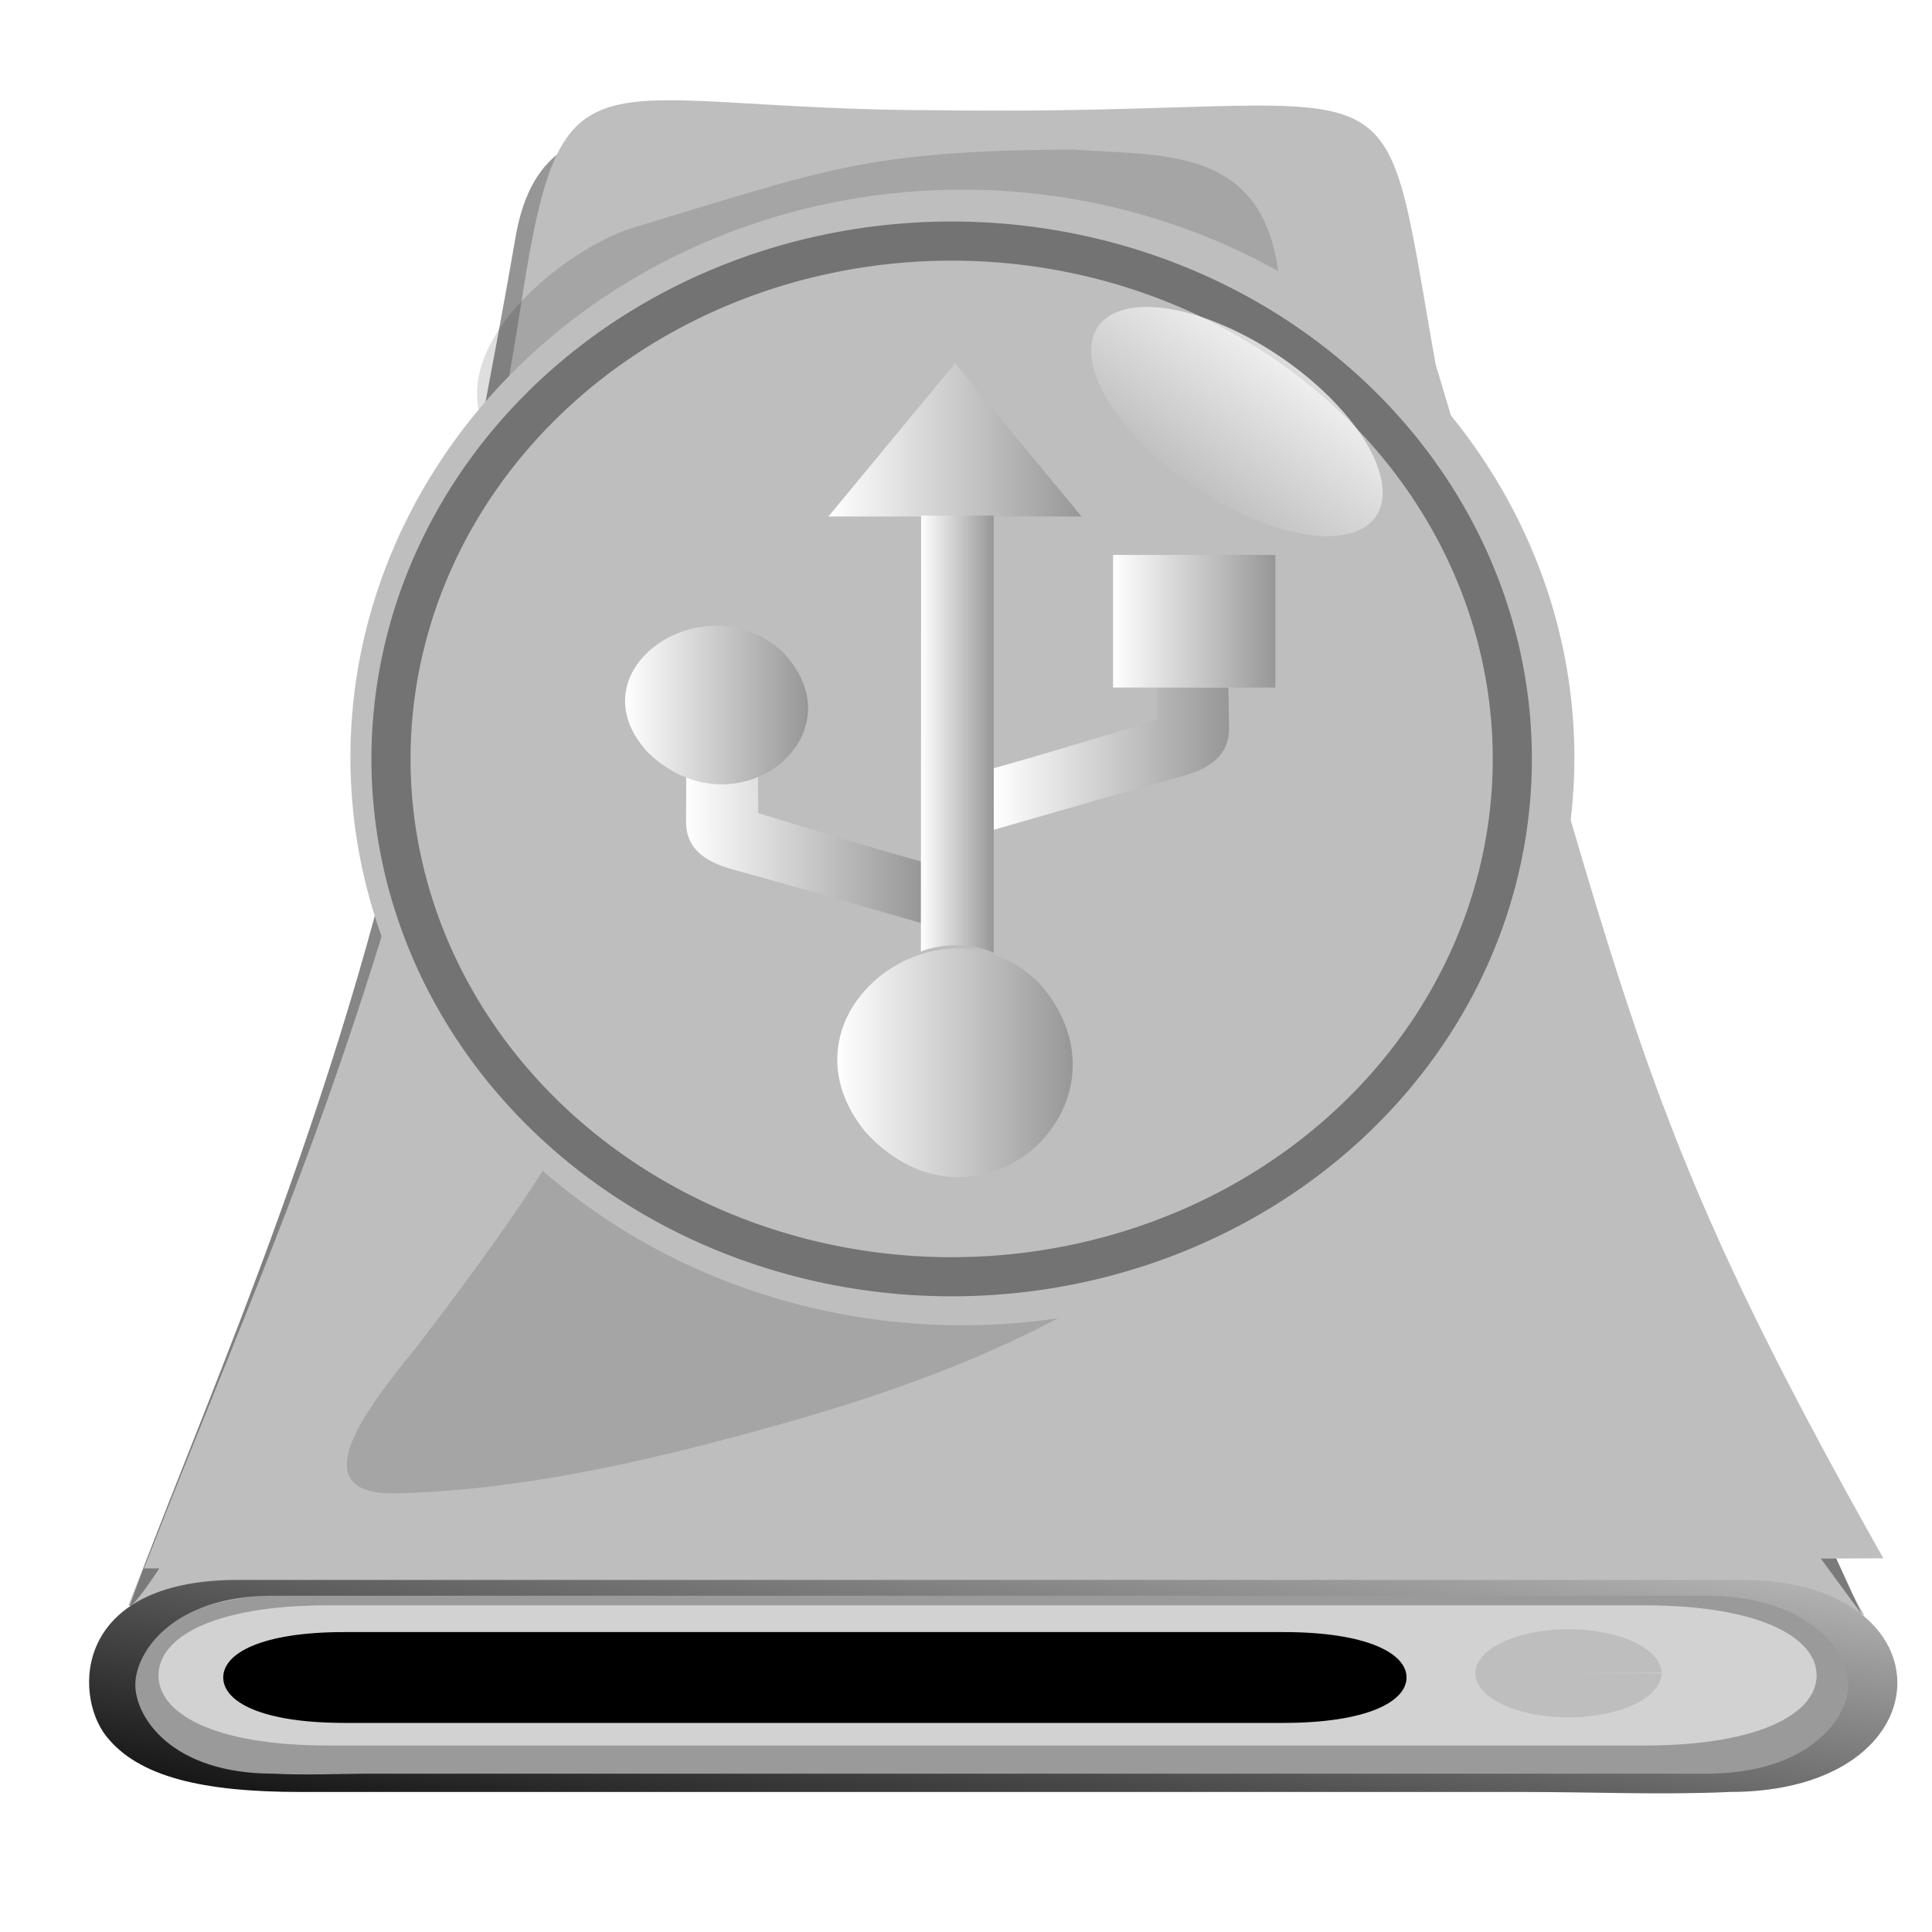 <?xml version="1.0" encoding="UTF-8" standalone="no"?>
<!-- Created with Inkscape (http://www.inkscape.org/) -->

<svg
   xmlns:dc="http://purl.org/dc/elements/1.1/"
   xmlns:cc="http://creativecommons.org/ns#"
   xmlns:rdf="http://www.w3.org/1999/02/22-rdf-syntax-ns#"
   xmlns:svg="http://www.w3.org/2000/svg"
   xmlns="http://www.w3.org/2000/svg"
   xmlns:xlink="http://www.w3.org/1999/xlink"
   version="1.1"
   width="48"
   height="48"
   viewBox="0 0 48 48"
   id="Layer_1"
   style="overflow:visible">
  <defs
     id="defs504">
    <linearGradient
       id="linearGradient4850">
      <stop
         id="stop4852"
         style="stop-color:#23e773;stop-opacity:1"
         offset="0" />
      <stop
         id="stop4854"
         style="stop-color:#23e773;stop-opacity:0"
         offset="1" />
    </linearGradient>
    <radialGradient
       cx="85.4"
       cy="114.782"
       r="4.133"
       id="radialGradient4834"
       gradientUnits="userSpaceOnUse">
      <stop
         id="stop4836"
         style="stop-color:#43cc56;stop-opacity:1"
         offset="0" />
      <stop
         id="stop4838"
         style="stop-color:#d82d28;stop-opacity:1"
         offset="0.824" />
      <stop
         id="stop4840"
         style="stop-color:#d73520;stop-opacity:1"
         offset="0.824" />
      <stop
         id="stop4842"
         style="stop-color:#d64413;stop-opacity:1"
         offset="0.999" />
      <stop
         id="stop4844"
         style="stop-color:#d45800;stop-opacity:1"
         offset="0.999" />
      <stop
         id="stop4846"
         style="stop-color:#d45800;stop-opacity:1"
         offset="1" />
    </radialGradient>
    <linearGradient
       x1="-245.696"
       y1="455.499"
       x2="-244.205"
       y2="455.499"
       id="XMLID_69_-4"
       gradientUnits="userSpaceOnUse"
       gradientTransform="matrix(0,137.788,137.788,0,-62696.559,33915.918)">
      <stop
         id="stop6-2"
         style="stop-color:#ffffff;stop-opacity:1"
         offset="0" />
      <stop
         id="stop8-6"
         style="stop-color:#000000;stop-opacity:1"
         offset="1" />
    </linearGradient>
    <linearGradient
       x1="-225.065"
       y1="484.241"
       x2="-223.539"
       y2="484.241"
       id="XMLID_70_-1"
       gradientUnits="userSpaceOnUse"
       gradientTransform="matrix(0,-46.312,-46.312,0,22491.344,-10303.942)">
      <stop
         id="stop19-8"
         style="stop-color:#d3d1d1;stop-opacity:1"
         offset="0" />
      <stop
         id="stop21-0"
         style="stop-color:#000000;stop-opacity:1"
         offset="1" />
    </linearGradient>
    <linearGradient
       x1="-248.827"
       y1="451.987"
       x2="-247.327"
       y2="451.987"
       id="XMLID_71_-4"
       gradientUnits="userSpaceOnUse"
       gradientTransform="matrix(3.523,90.085,90.085,-3.523,-39777.227,24095.977)">
      <stop
         id="stop26-7"
         style="stop-color:#9b9a9a;stop-opacity:1"
         offset="0" />
      <stop
         id="stop28-1"
         style="stop-color:#000000;stop-opacity:1"
         offset="1" />
    </linearGradient>
    <linearGradient
       x1="-248.824"
       y1="451.997"
       x2="-247.34"
       y2="451.997"
       id="XMLID_72_-4"
       gradientUnits="userSpaceOnUse"
       gradientTransform="matrix(3.523,90.085,90.085,-3.523,-39777.227,24095.977)">
      <stop
         id="stop33-0"
         style="stop-color:#828181;stop-opacity:1"
         offset="0" />
      <stop
         id="stop35-8"
         style="stop-color:#000000;stop-opacity:1"
         offset="1" />
    </linearGradient>
    <linearGradient
       x1="-248.824"
       y1="451.998"
       x2="-247.342"
       y2="451.998"
       id="XMLID_73_-0"
       gradientUnits="userSpaceOnUse"
       gradientTransform="matrix(3.523,90.085,90.085,-3.523,-39777.227,24095.977)">
      <stop
         id="stop40-3"
         style="stop-color:#d3d1d1;stop-opacity:1"
         offset="0" />
      <stop
         id="stop42-0"
         style="stop-color:#000000;stop-opacity:1"
         offset="1" />
    </linearGradient>
    <radialGradient
       cx="85.4"
       cy="114.782"
       r="4.133"
       id="XMLID_74_-4"
       gradientUnits="userSpaceOnUse">
      <stop
         id="stop49-3"
         style="stop-color:#43cc56;stop-opacity:1"
         offset="0.006" />
      <stop
         id="stop51-6"
         style="stop-color:#d82d28;stop-opacity:1"
         offset="0.39" />
      <stop
         id="stop53-1"
         style="stop-color:#d73520;stop-opacity:1"
         offset="0.627" />
      <stop
         id="stop55-1"
         style="stop-color:#d64413;stop-opacity:1"
         offset="0.824" />
      <stop
         id="stop57-8"
         style="stop-color:#d45800;stop-opacity:1"
         offset="0.999" />
      <stop
         id="stop59-3"
         style="stop-color:#d45800;stop-opacity:1"
         offset="1" />
    </radialGradient>
    <linearGradient
       x1="-244.092"
       y1="457.863"
       x2="-242.603"
       y2="457.863"
       id="XMLID_75_-8"
       gradientUnits="userSpaceOnUse"
       gradientTransform="matrix(0,204.714,204.714,0,-93665.977,49949.961)">
      <stop
         id="stop64-8"
         style="stop-color:#ffffff;stop-opacity:1"
         offset="0" />
      <stop
         id="stop66-2"
         style="stop-color:#e5e5e5;stop-opacity:1"
         offset="1" />
    </linearGradient>
    <linearGradient
       x1="-262.924"
       y1="463.403"
       x2="-261.446"
       y2="463.403"
       id="XMLID_77_-0"
       gradientUnits="userSpaceOnUse"
       gradientTransform="matrix(46.324,30.725,30.725,-46.324,-2072.604,29624.824)">
      <stop
         id="stop83-1"
         style="stop-color:#d3d1d1;stop-opacity:1"
         offset="0" />
      <stop
         id="stop85-8"
         style="stop-color:#000000;stop-opacity:1"
         offset="1" />
    </linearGradient>
    <linearGradient
       x1="-262.89"
       y1="463.381"
       x2="-261.422"
       y2="463.381"
       id="XMLID_79_-9"
       gradientUnits="userSpaceOnUse"
       gradientTransform="matrix(46.281,30.696,30.696,-46.281,-2067.545,29603.648)">
      <stop
         id="stop102-0"
         style="stop-color:#d3d1d1;stop-opacity:1"
         offset="0" />
      <stop
         id="stop104-2"
         style="stop-color:#000000;stop-opacity:1"
         offset="1" />
    </linearGradient>
    <linearGradient
       x1="-262.894"
       y1="463.35"
       x2="-261.407"
       y2="463.35"
       id="XMLID_80_-8"
       gradientUnits="userSpaceOnUse"
       gradientTransform="matrix(46.303,30.71,30.71,-46.303,-2071.309,29620.141)">
      <stop
         id="stop109-3"
         style="stop-color:#d3d1d1;stop-opacity:1"
         offset="0" />
      <stop
         id="stop111-9"
         style="stop-color:#000000;stop-opacity:1"
         offset="1" />
    </linearGradient>
    <linearGradient
       x1="-269.66"
       y1="463.59"
       x2="-268.16"
       y2="463.59"
       id="XMLID_81_-4"
       gradientUnits="userSpaceOnUse"
       gradientTransform="matrix(35.671,23.659,23.659,-35.671,-1364.651,23000.25)">
      <stop
         id="stop116-9"
         style="stop-color:#d3d1d1;stop-opacity:1"
         offset="0" />
      <stop
         id="stop118-2"
         style="stop-color:#000000;stop-opacity:1"
         offset="1" />
    </linearGradient>
    <linearGradient
       x1="-268.064"
       y1="463.498"
       x2="-266.525"
       y2="463.498"
       id="XMLID_83_-3"
       gradientUnits="userSpaceOnUse"
       gradientTransform="matrix(37.689,24.997,24.997,-37.689,-1498.498,24259.805)">
      <stop
         id="stop135-5"
         style="stop-color:#d3d1d1;stop-opacity:1"
         offset="0" />
      <stop
         id="stop137-0"
         style="stop-color:#000000;stop-opacity:1"
         offset="1" />
    </linearGradient>
    <linearGradient
       x1="-262.868"
       y1="463.44"
       x2="-261.39"
       y2="463.44"
       id="XMLID_84_-0"
       gradientUnits="userSpaceOnUse"
       gradientTransform="matrix(46.324,30.725,30.725,-46.324,-2065.292,29624.824)">
      <stop
         id="stop142-6"
         style="stop-color:#d3d1d1;stop-opacity:1"
         offset="0" />
      <stop
         id="stop144-0"
         style="stop-color:#000000;stop-opacity:1"
         offset="1" />
    </linearGradient>
    <linearGradient
       x1="-262.805"
       y1="463.414"
       x2="-261.318"
       y2="463.414"
       id="XMLID_86_-5"
       gradientUnits="userSpaceOnUse"
       gradientTransform="matrix(46.389,30.768,30.768,-46.389,-2066.944,29671.387)">
      <stop
         id="stop161-3"
         style="stop-color:#d3d1d1;stop-opacity:1"
         offset="0" />
      <stop
         id="stop163-7"
         style="stop-color:#000000;stop-opacity:1"
         offset="1" />
    </linearGradient>
    <linearGradient
       x1="-262.8"
       y1="463.382"
       x2="-261.338"
       y2="463.382"
       id="XMLID_87_-3"
       gradientUnits="userSpaceOnUse"
       gradientTransform="matrix(46.368,30.753,30.753,-46.368,-2067.93,29660.75)">
      <stop
         id="stop168-0"
         style="stop-color:#d3d1d1;stop-opacity:1"
         offset="0" />
      <stop
         id="stop170-0"
         style="stop-color:#000000;stop-opacity:1"
         offset="1" />
    </linearGradient>
    <linearGradient
       x1="-262.89"
       y1="463.411"
       x2="-261.403"
       y2="463.411"
       id="XMLID_88_-3"
       gradientUnits="userSpaceOnUse"
       gradientTransform="matrix(46.324,30.725,30.725,-46.324,-2068.917,29627.246)">
      <stop
         id="stop175-8"
         style="stop-color:#d3d1d1;stop-opacity:1"
         offset="0" />
      <stop
         id="stop177-9"
         style="stop-color:#000000;stop-opacity:1"
         offset="1" />
    </linearGradient>
    <linearGradient
       x1="-262.83"
       y1="463.378"
       x2="-261.31"
       y2="463.378"
       id="XMLID_89_-1"
       gradientUnits="userSpaceOnUse"
       gradientTransform="matrix(46.411,30.782,30.782,-46.411,-2072.021,29687.352)">
      <stop
         id="stop182-1"
         style="stop-color:#d3d1d1;stop-opacity:1"
         offset="0" />
      <stop
         id="stop184-9"
         style="stop-color:#000000;stop-opacity:1"
         offset="1" />
    </linearGradient>
    <linearGradient
       x1="-265.416"
       y1="463.455"
       x2="-263.889"
       y2="463.455"
       id="XMLID_90_-5"
       gradientUnits="userSpaceOnUse"
       gradientTransform="matrix(41.724,27.674,27.674,-41.724,-1768.037,26766.762)">
      <stop
         id="stop189-1"
         style="stop-color:#d3d1d1;stop-opacity:1"
         offset="0" />
      <stop
         id="stop191-5"
         style="stop-color:#000000;stop-opacity:1"
         offset="1" />
    </linearGradient>
    <linearGradient
       x1="-265.321"
       y1="463.421"
       x2="-263.814"
       y2="463.421"
       id="XMLID_91_-0"
       gradientUnits="userSpaceOnUse"
       gradientTransform="matrix(41.789,27.717,27.717,-41.789,-1770.048,26813.277)">
      <stop
         id="stop196-8"
         style="stop-color:#d3d1d1;stop-opacity:1"
         offset="0" />
      <stop
         id="stop198-9"
         style="stop-color:#000000;stop-opacity:1"
         offset="1" />
    </linearGradient>
    <linearGradient
       x1="-232.649"
       y1="484.255"
       x2="-231.187"
       y2="484.255"
       id="XMLID_92_-3"
       gradientUnits="userSpaceOnUse"
       gradientTransform="matrix(-44.111,29.257,-29.257,-44.111,4049.22,28248.891)">
      <stop
         id="stop203-9"
         style="stop-color:#d3d1d1;stop-opacity:1"
         offset="0" />
      <stop
         id="stop205-4"
         style="stop-color:#000000;stop-opacity:1"
         offset="1" />
    </linearGradient>
    <linearGradient
       x1="-232.614"
       y1="484.197"
       x2="-231.171"
       y2="484.197"
       id="XMLID_94_-8"
       gradientUnits="userSpaceOnUse"
       gradientTransform="matrix(-44.176,29.3,-29.3,-44.176,4051.012,28295.484)">
      <stop
         id="stop222-5"
         style="stop-color:#d3d1d1;stop-opacity:1"
         offset="0" />
      <stop
         id="stop224-7"
         style="stop-color:#000000;stop-opacity:1"
         offset="1" />
    </linearGradient>
    <linearGradient
       x1="-232.638"
       y1="484.174"
       x2="-231.145"
       y2="484.174"
       id="XMLID_95_-0"
       gradientUnits="userSpaceOnUse"
       gradientTransform="matrix(-44.154,29.285,-29.285,-44.154,4051.811,28284.914)">
      <stop
         id="stop229-7"
         style="stop-color:#d3d1d1;stop-opacity:1"
         offset="0" />
      <stop
         id="stop231-0"
         style="stop-color:#000000;stop-opacity:1"
         offset="1" />
    </linearGradient>
    <linearGradient
       x1="-230.487"
       y1="490.314"
       x2="-228.968"
       y2="490.314"
       id="XMLID_96_-7"
       gradientUnits="userSpaceOnUse"
       gradientTransform="matrix(-34.369,22.795,-22.795,-34.369,3401.167,22190.008)">
      <stop
         id="stop236-0"
         style="stop-color:#d3d1d1;stop-opacity:1"
         offset="0" />
      <stop
         id="stop238-9"
         style="stop-color:#000000;stop-opacity:1"
         offset="1" />
    </linearGradient>
    <linearGradient
       x1="-231.03"
       y1="488.747"
       x2="-229.498"
       y2="488.747"
       id="XMLID_97_-1"
       gradientUnits="userSpaceOnUse"
       gradientTransform="matrix(-36.408,24.148,-24.148,-36.408,3536.263,23464.687)">
      <stop
         id="stop243-8"
         style="stop-color:#d3d1d1;stop-opacity:1"
         offset="0" />
      <stop
         id="stop245-6"
         style="stop-color:#000000;stop-opacity:1"
         offset="1" />
    </linearGradient>
    <linearGradient
       x1="-231.907"
       y1="486.4"
       x2="-230.36"
       y2="486.4"
       id="XMLID_98_-2"
       gradientUnits="userSpaceOnUse"
       gradientTransform="matrix(-40.054,26.566,-26.566,-40.054,3779.901,25727.937)">
      <stop
         id="stop250-5"
         style="stop-color:#d3d1d1;stop-opacity:1"
         offset="0" />
      <stop
         id="stop252-3"
         style="stop-color:#000000;stop-opacity:1"
         offset="1" />
    </linearGradient>
    <linearGradient
       x1="-231.818"
       y1="486.352"
       x2="-230.35"
       y2="486.352"
       id="XMLID_99_-6"
       gradientUnits="userSpaceOnUse"
       gradientTransform="matrix(-40.075,26.58,-26.58,-40.075,3779.353,25747.246)">
      <stop
         id="stop257-8"
         style="stop-color:#d3d1d1;stop-opacity:1"
         offset="0" />
      <stop
         id="stop259-2"
         style="stop-color:#000000;stop-opacity:1"
         offset="1" />
    </linearGradient>
    <linearGradient
       x1="-262.726"
       y1="463.527"
       x2="-261.239"
       y2="463.527"
       id="XMLID_100_-6"
       gradientUnits="userSpaceOnUse"
       gradientTransform="matrix(46.303,30.71,30.71,-46.303,-2043.871,29613.687)">
      <stop
         id="stop264-1"
         style="stop-color:#d3d1d1;stop-opacity:1"
         offset="0" />
      <stop
         id="stop266-4"
         style="stop-color:#000000;stop-opacity:1"
         offset="1" />
    </linearGradient>
    <linearGradient
       x1="-262.678"
       y1="463.493"
       x2="-261.211"
       y2="463.493"
       id="XMLID_101_-3"
       gradientUnits="userSpaceOnUse"
       gradientTransform="matrix(46.281,30.696,30.696,-46.281,-2040.107,29606.07)">
      <stop
         id="stop271-9"
         style="stop-color:#d3d1d1;stop-opacity:1"
         offset="0" />
      <stop
         id="stop273-7"
         style="stop-color:#000000;stop-opacity:1"
         offset="1" />
    </linearGradient>
    <linearGradient
       x1="-262.824"
       y1="463.448"
       x2="-261.356"
       y2="463.448"
       id="XMLID_102_-6"
       gradientUnits="userSpaceOnUse"
       gradientTransform="matrix(46.324,30.725,30.725,-46.324,-2061.292,29627.246)">
      <stop
         id="stop278-6"
         style="stop-color:#d3d1d1;stop-opacity:1"
         offset="0" />
      <stop
         id="stop280-6"
         style="stop-color:#000000;stop-opacity:1"
         offset="1" />
    </linearGradient>
    <linearGradient
       x1="-262.794"
       y1="463.418"
       x2="-261.327"
       y2="463.418"
       id="XMLID_103_-3"
       gradientUnits="userSpaceOnUse"
       gradientTransform="matrix(46.281,30.696,30.696,-46.281,-2056.17,29606.07)">
      <stop
         id="stop285-6"
         style="stop-color:#d3d1d1;stop-opacity:1"
         offset="0" />
      <stop
         id="stop287-0"
         style="stop-color:#000000;stop-opacity:1"
         offset="1" />
    </linearGradient>
    <linearGradient
       x1="-262.839"
       y1="463.478"
       x2="-261.347"
       y2="463.478"
       id="XMLID_104_-7"
       gradientUnits="userSpaceOnUse"
       gradientTransform="matrix(46.281,30.696,30.696,-46.281,-2054.67,29597.695)">
      <stop
         id="stop292-2"
         style="stop-color:#d3d1d1;stop-opacity:1"
         offset="0" />
      <stop
         id="stop294-4"
         style="stop-color:#000000;stop-opacity:1"
         offset="1" />
    </linearGradient>
    <linearGradient
       x1="-262.786"
       y1="463.453"
       x2="-261.306"
       y2="463.453"
       id="XMLID_106_-0"
       gradientUnits="userSpaceOnUse"
       gradientTransform="matrix(46.281,30.696,30.696,-46.281,-2052.357,29603.648)">
      <stop
         id="stop311-0"
         style="stop-color:#d3d1d1;stop-opacity:1"
         offset="0" />
      <stop
         id="stop313-2"
         style="stop-color:#000000;stop-opacity:1"
         offset="1" />
    </linearGradient>
    <linearGradient
       x1="-262.779"
       y1="463.423"
       x2="-261.299"
       y2="463.423"
       id="XMLID_107_-8"
       gradientUnits="userSpaceOnUse"
       gradientTransform="matrix(46.303,30.71,30.71,-46.303,-2056.121,29620.141)">
      <stop
         id="stop318-7"
         style="stop-color:#d3d1d1;stop-opacity:1"
         offset="0" />
      <stop
         id="stop320-5"
         style="stop-color:#000000;stop-opacity:1"
         offset="1" />
    </linearGradient>
    <linearGradient
       x1="-262.739"
       y1="463.513"
       x2="-261.262"
       y2="463.513"
       id="XMLID_108_-5"
       gradientUnits="userSpaceOnUse"
       gradientTransform="matrix(46.368,30.753,30.753,-46.368,-2052.305,29651.891)">
      <stop
         id="stop325-7"
         style="stop-color:#d3d1d1;stop-opacity:1"
         offset="0" />
      <stop
         id="stop327-3"
         style="stop-color:#000000;stop-opacity:1"
         offset="1" />
    </linearGradient>
    <linearGradient
       x1="-262.703"
       y1="463.487"
       x2="-261.196"
       y2="463.487"
       id="XMLID_110_-9"
       gradientUnits="userSpaceOnUse"
       gradientTransform="matrix(46.389,30.768,30.768,-46.389,-2051.319,29671.387)">
      <stop
         id="stop344-0"
         style="stop-color:#d3d1d1;stop-opacity:1"
         offset="0" />
      <stop
         id="stop346-7"
         style="stop-color:#000000;stop-opacity:1"
         offset="1" />
    </linearGradient>
    <linearGradient
       x1="-262.673"
       y1="463.457"
       x2="-261.193"
       y2="463.457"
       id="XMLID_111_-9"
       gradientUnits="userSpaceOnUse"
       gradientTransform="matrix(46.433,30.797,30.797,-46.433,-2056.457,29701.426)">
      <stop
         id="stop351-6"
         style="stop-color:#d3d1d1;stop-opacity:1"
         offset="0" />
      <stop
         id="stop353-3"
         style="stop-color:#000000;stop-opacity:1"
         offset="1" />
    </linearGradient>
    <linearGradient
       x1="-262.759"
       y1="463.484"
       x2="-261.278"
       y2="463.484"
       id="XMLID_112_-3"
       gradientUnits="userSpaceOnUse"
       gradientTransform="matrix(46.368,30.753,30.753,-46.368,-2056.305,29654.297)">
      <stop
         id="stop358-1"
         style="stop-color:#d3d1d1;stop-opacity:1"
         offset="0" />
      <stop
         id="stop360-3"
         style="stop-color:#000000;stop-opacity:1"
         offset="1" />
    </linearGradient>
    <linearGradient
       x1="-262.714"
       y1="463.452"
       x2="-261.233"
       y2="463.452"
       id="XMLID_119_-7"
       gradientUnits="userSpaceOnUse"
       gradientTransform="matrix(46.368,30.753,30.753,-46.368,-2053.992,29660.266)">
      <stop
         id="stop437-4"
         style="stop-color:#d3d1d1;stop-opacity:1"
         offset="0" />
      <stop
         id="stop439-1"
         style="stop-color:#000000;stop-opacity:1"
         offset="1" />
    </linearGradient>
    <linearGradient
       x1="-243.323"
       y1="458.992"
       x2="-241.839"
       y2="458.992"
       id="linearGradient4912"
       xlink:href="#XMLID_120_"
       gradientUnits="userSpaceOnUse"
       gradientTransform="matrix(0,266.667,266.667,0,-122333.13,64794.656)" />
    <linearGradient
       x1="-243.321"
       y1="458.994"
       x2="-241.84"
       y2="458.994"
       id="linearGradient4914"
       xlink:href="#XMLID_121_"
       gradientUnits="userSpaceOnUse"
       gradientTransform="matrix(0,266.668,266.668,0,-122333.97,64794.32)" />
    <linearGradient
       x1="-243.324"
       y1="458.921"
       x2="-241.837"
       y2="458.921"
       id="linearGradient4916"
       xlink:href="#XMLID_122_"
       gradientUnits="userSpaceOnUse"
       gradientTransform="matrix(-2.507,285.118,266.656,2.401,-122977.39,68171.176)" />
    <linearGradient
       x1="-243.322"
       y1="459.066"
       x2="-241.838"
       y2="459.066"
       id="linearGradient4918"
       xlink:href="#XMLID_123_"
       gradientUnits="userSpaceOnUse"
       gradientTransform="matrix(0.149,305.311,280.815,-0.146,-128750.94,74242.897)" />
    <linearGradient
       x1="-245.696"
       y1="455.499"
       x2="-244.205"
       y2="455.499"
       id="linearGradient4920"
       xlink:href="#XMLID_69_-4"
       gradientUnits="userSpaceOnUse"
       gradientTransform="matrix(0,68.495,137.788,0,-62696.652,16930.988)" />
    <linearGradient
       x1="-225.065"
       y1="484.241"
       x2="-223.539"
       y2="484.241"
       id="linearGradient4922"
       xlink:href="#XMLID_70_-1"
       gradientUnits="userSpaceOnUse"
       gradientTransform="matrix(0,-23.022,-46.312,0,22491.25,-5050.802)" />
    <linearGradient
       x1="-248.827"
       y1="451.987"
       x2="-247.327"
       y2="451.987"
       id="linearGradient4924"
       xlink:href="#XMLID_71_-4"
       gradientUnits="userSpaceOnUse"
       gradientTransform="matrix(3.523,44.782,90.085,-1.751,-39777.32,12049.474)" />
    <linearGradient
       x1="-248.824"
       y1="451.997"
       x2="-247.34"
       y2="451.997"
       id="linearGradient4926"
       xlink:href="#XMLID_72_-4"
       gradientUnits="userSpaceOnUse"
       gradientTransform="matrix(3.523,44.782,90.085,-1.751,-39777.32,12049.474)" />
    <linearGradient
       x1="-248.824"
       y1="451.998"
       x2="-247.342"
       y2="451.998"
       id="linearGradient4928"
       xlink:href="#XMLID_73_-0"
       gradientUnits="userSpaceOnUse"
       gradientTransform="matrix(3.523,44.782,90.085,-1.751,-39777.32,12049.474)" />
    <radialGradient
       cx="85.068"
       cy="133.19"
       r="5.059"
       fx="85.068"
       fy="133.19"
       id="radialGradient4930"
       xlink:href="#linearGradient4850"
       gradientUnits="userSpaceOnUse"
       gradientTransform="matrix(-1.859,0.986,-0.658,-1.24,333.998,207.822)" />
    <linearGradient
       x1="-244.092"
       y1="457.863"
       x2="-242.603"
       y2="457.863"
       id="linearGradient4932"
       xlink:href="#XMLID_75_-8"
       gradientUnits="userSpaceOnUse"
       gradientTransform="matrix(0,101.764,204.714,0,-93666.07,24901.547)" />
    <linearGradient
       x1="-262.924"
       y1="463.403"
       x2="-261.446"
       y2="463.403"
       id="linearGradient4934"
       xlink:href="#XMLID_77_-0"
       gradientUnits="userSpaceOnUse"
       gradientTransform="matrix(46.324,15.273,30.725,-23.028,-2072.698,14797.876)" />
    <linearGradient
       x1="-262.89"
       y1="463.381"
       x2="-261.422"
       y2="463.381"
       id="linearGradient4936"
       xlink:href="#XMLID_79_-9"
       gradientUnits="userSpaceOnUse"
       gradientTransform="matrix(46.281,15.259,30.696,-23.006,-2067.638,14787.349)" />
    <linearGradient
       x1="-262.894"
       y1="463.35"
       x2="-261.407"
       y2="463.35"
       id="linearGradient4938"
       xlink:href="#XMLID_80_-8"
       gradientUnits="userSpaceOnUse"
       gradientTransform="matrix(46.303,15.266,30.71,-23.017,-2071.402,14795.548)" />
    <linearGradient
       x1="-269.66"
       y1="463.59"
       x2="-268.16"
       y2="463.59"
       id="linearGradient4940"
       xlink:href="#XMLID_81_-4"
       gradientUnits="userSpaceOnUse"
       gradientTransform="matrix(35.671,11.761,23.659,-17.732,-1364.745,11504.785)" />
    <linearGradient
       x1="-268.064"
       y1="463.498"
       x2="-266.525"
       y2="463.498"
       id="linearGradient4942"
       xlink:href="#XMLID_83_-3"
       gradientUnits="userSpaceOnUse"
       gradientTransform="matrix(37.689,12.426,24.997,-18.735,-1498.592,12130.913)" />
    <linearGradient
       x1="-262.868"
       y1="463.44"
       x2="-261.39"
       y2="463.44"
       id="linearGradient4944"
       xlink:href="#XMLID_84_-0"
       gradientUnits="userSpaceOnUse"
       gradientTransform="matrix(46.324,15.273,30.725,-23.028,-2065.385,14797.876)" />
    <linearGradient
       x1="-262.805"
       y1="463.414"
       x2="-261.318"
       y2="463.414"
       id="linearGradient4946"
       xlink:href="#XMLID_86_-5"
       gradientUnits="userSpaceOnUse"
       gradientTransform="matrix(46.389,15.295,30.768,-23.06,-2067.038,14821.022)" />
    <linearGradient
       x1="-262.8"
       y1="463.382"
       x2="-261.338"
       y2="463.382"
       id="linearGradient4948"
       xlink:href="#XMLID_87_-3"
       gradientUnits="userSpaceOnUse"
       gradientTransform="matrix(46.368,15.288,30.753,-23.049,-2068.023,14815.735)" />
    <linearGradient
       x1="-262.89"
       y1="463.411"
       x2="-261.403"
       y2="463.411"
       id="linearGradient4950"
       xlink:href="#XMLID_88_-3"
       gradientUnits="userSpaceOnUse"
       gradientTransform="matrix(46.324,15.273,30.725,-23.028,-2069.01,14799.08)" />
    <linearGradient
       x1="-262.83"
       y1="463.378"
       x2="-261.31"
       y2="463.378"
       id="linearGradient4952"
       xlink:href="#XMLID_89_-1"
       gradientUnits="userSpaceOnUse"
       gradientTransform="matrix(46.411,15.302,30.782,-23.071,-2072.115,14828.959)" />
    <linearGradient
       x1="-265.416"
       y1="463.455"
       x2="-263.889"
       y2="463.455"
       id="linearGradient4954"
       xlink:href="#XMLID_90_-5"
       gradientUnits="userSpaceOnUse"
       gradientTransform="matrix(41.724,13.757,27.674,-20.741,-1768.13,13377.127)" />
    <linearGradient
       x1="-265.321"
       y1="463.421"
       x2="-263.814"
       y2="463.421"
       id="linearGradient4956"
       xlink:href="#XMLID_91_-0"
       gradientUnits="userSpaceOnUse"
       gradientTransform="matrix(41.789,13.778,27.717,-20.774,-1770.142,13400.25)" />
    <linearGradient
       x1="-232.649"
       y1="484.255"
       x2="-231.187"
       y2="484.255"
       id="linearGradient4958"
       xlink:href="#XMLID_92_-3"
       gradientUnits="userSpaceOnUse"
       gradientTransform="matrix(-44.111,14.544,-29.257,-21.928,4049.126,14113.896)" />
    <linearGradient
       x1="-232.614"
       y1="484.197"
       x2="-231.171"
       y2="484.197"
       id="linearGradient4960"
       xlink:href="#XMLID_94_-8"
       gradientUnits="userSpaceOnUse"
       gradientTransform="matrix(-44.176,14.565,-29.3,-21.96,4050.919,14137.058)" />
    <linearGradient
       x1="-232.638"
       y1="484.174"
       x2="-231.145"
       y2="484.174"
       id="linearGradient4962"
       xlink:href="#XMLID_95_-0"
       gradientUnits="userSpaceOnUse"
       gradientTransform="matrix(-44.154,14.558,-29.285,-21.949,4051.717,14131.804)" />
    <linearGradient
       x1="-230.487"
       y1="490.314"
       x2="-228.968"
       y2="490.314"
       id="linearGradient4964"
       xlink:href="#XMLID_96_-7"
       gradientUnits="userSpaceOnUse"
       gradientTransform="matrix(-34.369,11.332,-22.795,-17.085,3401.073,11102.012)" />
    <linearGradient
       x1="-231.03"
       y1="488.747"
       x2="-229.498"
       y2="488.747"
       id="linearGradient4966"
       xlink:href="#XMLID_97_-1"
       gradientUnits="userSpaceOnUse"
       gradientTransform="matrix(-36.408,12.004,-24.148,-18.099,3536.169,11735.658)" />
    <linearGradient
       x1="-231.907"
       y1="486.4"
       x2="-230.36"
       y2="486.4"
       id="linearGradient4968"
       xlink:href="#XMLID_98_-2"
       gradientUnits="userSpaceOnUse"
       gradientTransform="matrix(-40.054,13.206,-26.566,-19.911,3779.808,12860.725)" />
    <linearGradient
       x1="-231.818"
       y1="486.352"
       x2="-230.35"
       y2="486.352"
       id="linearGradient4970"
       xlink:href="#XMLID_99_-6"
       gradientUnits="userSpaceOnUse"
       gradientTransform="matrix(-40.075,13.213,-26.58,-19.922,3779.26,12870.323)" />
    <linearGradient
       x1="-262.726"
       y1="463.527"
       x2="-261.239"
       y2="463.527"
       id="linearGradient4972"
       xlink:href="#XMLID_100_-6"
       gradientUnits="userSpaceOnUse"
       gradientTransform="matrix(46.303,15.266,30.71,-23.017,-2043.965,14792.34)" />
    <linearGradient
       x1="-262.678"
       y1="463.493"
       x2="-261.211"
       y2="463.493"
       id="linearGradient4974"
       xlink:href="#XMLID_101_-3"
       gradientUnits="userSpaceOnUse"
       gradientTransform="matrix(46.281,15.259,30.696,-23.006,-2040.201,14788.553)" />
    <linearGradient
       x1="-262.824"
       y1="463.448"
       x2="-261.356"
       y2="463.448"
       id="linearGradient4976"
       xlink:href="#XMLID_102_-6"
       gradientUnits="userSpaceOnUse"
       gradientTransform="matrix(46.324,15.273,30.725,-23.028,-2061.385,14799.08)" />
    <linearGradient
       x1="-262.794"
       y1="463.418"
       x2="-261.327"
       y2="463.418"
       id="linearGradient4978"
       xlink:href="#XMLID_103_-3"
       gradientUnits="userSpaceOnUse"
       gradientTransform="matrix(46.281,15.259,30.696,-23.006,-2056.263,14788.553)" />
    <linearGradient
       x1="-262.839"
       y1="463.478"
       x2="-261.347"
       y2="463.478"
       id="linearGradient4980"
       xlink:href="#XMLID_104_-7"
       gradientUnits="userSpaceOnUse"
       gradientTransform="matrix(46.281,15.259,30.696,-23.006,-2054.763,14784.39)" />
    <linearGradient
       x1="-262.786"
       y1="463.453"
       x2="-261.306"
       y2="463.453"
       id="linearGradient4982"
       xlink:href="#XMLID_106_-0"
       gradientUnits="userSpaceOnUse"
       gradientTransform="matrix(46.281,15.259,30.696,-23.006,-2052.451,14787.349)" />
    <linearGradient
       x1="-262.779"
       y1="463.423"
       x2="-261.299"
       y2="463.423"
       id="linearGradient4984"
       xlink:href="#XMLID_107_-8"
       gradientUnits="userSpaceOnUse"
       gradientTransform="matrix(46.303,15.266,30.71,-23.017,-2056.215,14795.548)" />
    <linearGradient
       x1="-262.739"
       y1="463.513"
       x2="-261.262"
       y2="463.513"
       id="linearGradient4986"
       xlink:href="#XMLID_108_-5"
       gradientUnits="userSpaceOnUse"
       gradientTransform="matrix(46.368,15.288,30.753,-23.049,-2052.398,14811.331)" />
    <linearGradient
       x1="-262.703"
       y1="463.487"
       x2="-261.196"
       y2="463.487"
       id="linearGradient4988"
       xlink:href="#XMLID_110_-9"
       gradientUnits="userSpaceOnUse"
       gradientTransform="matrix(46.389,15.295,30.768,-23.06,-2051.413,14821.022)" />
    <linearGradient
       x1="-262.673"
       y1="463.457"
       x2="-261.193"
       y2="463.457"
       id="linearGradient4990"
       xlink:href="#XMLID_111_-9"
       gradientUnits="userSpaceOnUse"
       gradientTransform="matrix(46.433,15.309,30.797,-23.082,-2056.55,14835.955)" />
    <linearGradient
       x1="-262.759"
       y1="463.484"
       x2="-261.278"
       y2="463.484"
       id="linearGradient4992"
       xlink:href="#XMLID_112_-3"
       gradientUnits="userSpaceOnUse"
       gradientTransform="matrix(46.368,15.288,30.753,-23.049,-2056.398,14812.527)" />
    <linearGradient
       x1="-262.714"
       y1="463.452"
       x2="-261.233"
       y2="463.452"
       id="linearGradient4994"
       xlink:href="#XMLID_119_-7"
       gradientUnits="userSpaceOnUse"
       gradientTransform="matrix(46.368,15.288,30.753,-23.049,-2054.086,14815.494)" />
    <linearGradient
       x1="-248.824"
       y1="451.998"
       x2="-247.342"
       y2="451.998"
       id="linearGradient3437"
       xlink:href="#XMLID_73_-0"
       gradientUnits="userSpaceOnUse"
       gradientTransform="matrix(1.253,14.926,32.043,-0.584,-14071.198,4036.153)" />
    <linearGradient
       x1="-248.824"
       y1="451.997"
       x2="-247.34"
       y2="451.997"
       id="linearGradient3440"
       xlink:href="#XMLID_72_-4"
       gradientUnits="userSpaceOnUse"
       gradientTransform="matrix(1.253,14.926,32.043,-0.584,-14062.809,4038.696)" />
    <linearGradient
       x1="-248.827"
       y1="451.987"
       x2="-247.327"
       y2="451.987"
       id="linearGradient3443"
       xlink:href="#XMLID_71_-4"
       gradientUnits="userSpaceOnUse"
       gradientTransform="matrix(1.253,14.926,32.043,-0.584,-14070.537,4034.933)" />
    <linearGradient
       x1="-243.321"
       y1="458.994"
       x2="-241.84"
       y2="458.994"
       id="linearGradient3462"
       xlink:href="#XMLID_121_"
       gradientUnits="userSpaceOnUse"
       gradientTransform="matrix(0,88.88,94.853,0,-43446.585,21575.589)" />
    <linearGradient
       x1="-225.065"
       y1="484.241"
       x2="-223.539"
       y2="484.241"
       id="linearGradient4257"
       xlink:href="#XMLID_70_-1"
       gradientUnits="userSpaceOnUse"
       gradientTransform="matrix(0,-7.673,-16.473,0,8097.955,-1612.554)" />
    <linearGradient
       id="linearGradient3920-3">
      <stop
         id="stop3922-7"
         style="stop-color:#ffffff;stop-opacity:1"
         offset="0" />
      <stop
         id="stop3924-9"
         style="stop-color:#acacac;stop-opacity:1"
         offset="1" />
    </linearGradient>
    <linearGradient
       id="linearGradient3992-9">
      <stop
         id="stop3994-3"
         style="stop-color:#e3e3e3;stop-opacity:1"
         offset="0" />
      <stop
         id="stop3996-6"
         style="stop-color:#e3e3e3;stop-opacity:1"
         offset="0.769" />
      <stop
         id="stop3998-8"
         style="stop-color:#acacac;stop-opacity:1"
         offset="1" />
    </linearGradient>
    <filter
       x="-0.121"
       y="-0.079"
       width="1.242"
       height="1.159"
       color-interpolation-filters="sRGB"
       id="filter4362">
      <feGaussianBlur
         id="feGaussianBlur4364"
         stdDeviation="21.142" />
    </filter>
    <filter
       color-interpolation-filters="sRGB"
       id="filter4441-9">
      <feGaussianBlur
         stdDeviation="1.756"
         id="feGaussianBlur4443-2" />
    </filter>
    <linearGradient
       x1="-243.323"
       y1="458.992"
       x2="-241.839"
       y2="458.992"
       id="linearGradient4481"
       xlink:href="#XMLID_120_"
       gradientUnits="userSpaceOnUse"
       gradientTransform="matrix(0,90.551,46.903,0,-21357.459,22045.365)" />
    <radialGradient
       cx="615.181"
       cy="311.216"
       r="79.756"
       fx="615.181"
       fy="311.216"
       id="radialGradient4556-6"
       xlink:href="#linearGradient3992-9-2"
       gradientUnits="userSpaceOnUse"
       gradientTransform="matrix(1,0,0,0.937,0,19.587)" />
    <linearGradient
       id="linearGradient3992-9-2">
      <stop
         id="stop3994-3-3"
         style="stop-color:#e3e3e3;stop-opacity:1"
         offset="0" />
      <stop
         id="stop3996-6-8"
         style="stop-color:#e3e3e3;stop-opacity:1"
         offset="0.769" />
      <stop
         id="stop3998-8-4"
         style="stop-color:#acacac;stop-opacity:1"
         offset="1" />
    </linearGradient>
    <linearGradient
       x1="648.666"
       y1="215.5"
       x2="680.945"
       y2="310.897"
       id="linearGradient4558-1"
       xlink:href="#linearGradient3720-5-1"
       gradientUnits="userSpaceOnUse" />
    <linearGradient
       id="linearGradient3720-5-1">
      <stop
         id="stop3722-0-9"
         style="stop-color:#ffffff;stop-opacity:1"
         offset="0" />
      <stop
         id="stop3724-1-1"
         style="stop-color:#ffffff;stop-opacity:0"
         offset="1" />
    </linearGradient>
    <linearGradient
       x1="614.25"
       y1="407.506"
       x2="626.25"
       y2="309.506"
       id="linearGradient4560-9"
       xlink:href="#linearGradient4027-4-3"
       gradientUnits="userSpaceOnUse" />
    <linearGradient
       id="linearGradient4027-4-3">
      <stop
         id="stop4029-8-1"
         style="stop-color:#ffffff;stop-opacity:1"
         offset="0" />
      <stop
         id="stop4031-8-4"
         style="stop-color:#ffffff;stop-opacity:0"
         offset="1" />
    </linearGradient>
    <linearGradient
       x1="538.7"
       y1="372.843"
       x2="524.125"
       y2="294.375"
       id="linearGradient4562-4"
       xlink:href="#linearGradient3897-1-1"
       gradientUnits="userSpaceOnUse" />
    <linearGradient
       id="linearGradient3897-1-1">
      <stop
         id="stop3899-0-4"
         style="stop-color:#ffffff;stop-opacity:1"
         offset="0" />
      <stop
         id="stop3901-1-9"
         style="stop-color:#ffffff;stop-opacity:0"
         offset="1" />
    </linearGradient>
    <radialGradient
       cx="414.954"
       cy="302.85"
       r="84.776"
       fx="414.954"
       fy="302.85"
       id="radialGradient4564-5"
       xlink:href="#linearGradient3920-3-1"
       gradientUnits="userSpaceOnUse"
       gradientTransform="matrix(1,0,0,1.125,0,-37.856)" />
    <linearGradient
       id="linearGradient3920-3-1">
      <stop
         id="stop3922-7-7"
         style="stop-color:#ffffff;stop-opacity:1"
         offset="0" />
      <stop
         id="stop3924-9-0"
         style="stop-color:#acacac;stop-opacity:1"
         offset="1" />
    </linearGradient>
    <linearGradient
       x1="380.869"
       y1="438.343"
       x2="363.5"
       y2="274.843"
       id="linearGradient4566-0"
       xlink:href="#linearGradient3781-7-3"
       gradientUnits="userSpaceOnUse"
       gradientTransform="matrix(0.077,0,0,0.054,-18.184,2.864)" />
    <linearGradient
       id="linearGradient3781-7-3">
      <stop
         id="stop3783-8-7"
         style="stop-color:#ffffff;stop-opacity:1"
         offset="0" />
      <stop
         id="stop3785-9-5"
         style="stop-color:#ffffff;stop-opacity:0"
         offset="1" />
    </linearGradient>
    <linearGradient
       x1="445.512"
       y1="364.893"
       x2="496.383"
       y2="286.252"
       id="linearGradient4568-3"
       xlink:href="#linearGradient3781-7-3"
       gradientUnits="userSpaceOnUse"
       gradientTransform="matrix(1,0,0,1.003,0,-0.815)" />
    <linearGradient
       x1="-245.696"
       y1="455.499"
       x2="-244.205"
       y2="455.499"
       id="linearGradient4646-1"
       xlink:href="#XMLID_69_-4-4"
       gradientUnits="userSpaceOnUse"
       gradientTransform="matrix(0,22.829,49.01,0,-22230.834,5681.702)" />
    <linearGradient
       x1="-245.696"
       y1="455.499"
       x2="-244.205"
       y2="455.499"
       id="XMLID_69_-4-4"
       gradientUnits="userSpaceOnUse"
       gradientTransform="matrix(0,137.788,137.788,0,-62696.559,33915.918)">
      <stop
         id="stop6-2-0"
         style="stop-color:#ffffff;stop-opacity:1"
         offset="0" />
      <stop
         id="stop8-6-1"
         style="stop-color:#000000;stop-opacity:1"
         offset="1" />
    </linearGradient>
    <linearGradient
       x1="-244.092"
       y1="457.863"
       x2="-242.603"
       y2="457.863"
       id="linearGradient4648-8"
       xlink:href="#XMLID_75_-8-8"
       gradientUnits="userSpaceOnUse"
       gradientTransform="matrix(0,33.918,72.816,0,-33246.531,8338.257)" />
    <linearGradient
       x1="-244.092"
       y1="457.863"
       x2="-242.603"
       y2="457.863"
       id="XMLID_75_-8-8"
       gradientUnits="userSpaceOnUse"
       gradientTransform="matrix(0,204.714,204.714,0,-93665.977,49949.961)">
      <stop
         id="stop64-8-5"
         style="stop-color:#ffffff;stop-opacity:1"
         offset="0" />
      <stop
         id="stop66-2-1"
         style="stop-color:#e5e5e5;stop-opacity:1"
         offset="1" />
    </linearGradient>
    <radialGradient
       cx="57.231"
       cy="48.124"
       r="1.8"
       fx="57.231"
       fy="48.124"
       id="radialGradient4733-6"
       xlink:href="#linearGradient4725-9"
       gradientUnits="userSpaceOnUse"
       gradientTransform="matrix(1,0,0,0.406,50.847,47.71)" />
    <linearGradient
       id="linearGradient4725-9">
      <stop
         id="stop4727-4"
         style="stop-color:#23afeb;stop-opacity:1"
         offset="0" />
      <stop
         id="stop4729-7"
         style="stop-color:#23afeb;stop-opacity:0"
         offset="1" />
    </linearGradient>
    <linearGradient
       x1="145.455"
       y1="80.136"
       x2="149.054"
       y2="80.136"
       id="linearGradient4769"
       xlink:href="#linearGradient4725-9"
       gradientUnits="userSpaceOnUse" />
    <linearGradient
       x1="-225.065"
       y1="484.241"
       x2="-223.539"
       y2="484.241"
       id="linearGradient4257-0"
       xlink:href="#XMLID_70_-1-5"
       gradientUnits="userSpaceOnUse"
       gradientTransform="matrix(0,-7.673,-16.473,0,8097.955,-1612.554)" />
    <linearGradient
       x1="-225.065"
       y1="484.241"
       x2="-223.539"
       y2="484.241"
       id="XMLID_70_-1-5"
       gradientUnits="userSpaceOnUse"
       gradientTransform="matrix(0,-46.312,-46.312,0,22491.344,-10303.942)">
      <stop
         id="stop19-8-8"
         style="stop-color:#d3d1d1;stop-opacity:1"
         offset="0" />
      <stop
         id="stop21-0-3"
         style="stop-color:#000000;stop-opacity:1"
         offset="1" />
    </linearGradient>
    <linearGradient
       x1="-225.065"
       y1="484.241"
       x2="-223.539"
       y2="484.241"
       id="linearGradient4804"
       xlink:href="#XMLID_70_-1-5"
       gradientUnits="userSpaceOnUse"
       gradientTransform="matrix(0,-13.302,-11.692,0,5814.214,-2899.131)" />
    <linearGradient
       x1="-248.824"
       y1="451.998"
       x2="-247.342"
       y2="451.998"
       id="linearGradient3437-8"
       xlink:href="#XMLID_73_-0-2"
       gradientUnits="userSpaceOnUse"
       gradientTransform="matrix(0.879,14.926,22.479,-0.584,-9783.6,4047.324)" />
    <linearGradient
       x1="-248.824"
       y1="451.998"
       x2="-247.342"
       y2="451.998"
       id="XMLID_73_-0-2"
       gradientUnits="userSpaceOnUse"
       gradientTransform="matrix(3.523,90.085,90.085,-3.523,-39777.227,24095.977)">
      <stop
         id="stop40-3-8"
         style="stop-color:#d3d1d1;stop-opacity:1"
         offset="0" />
      <stop
         id="stop42-0-9"
         style="stop-color:#000000;stop-opacity:1"
         offset="1" />
    </linearGradient>
    <linearGradient
       x1="-248.824"
       y1="451.997"
       x2="-247.34"
       y2="451.997"
       id="linearGradient3440-8"
       xlink:href="#XMLID_72_-4-9"
       gradientUnits="userSpaceOnUse"
       gradientTransform="matrix(0.879,14.926,22.479,-0.584,-9779.036,4048.951)" />
    <linearGradient
       x1="-248.824"
       y1="451.997"
       x2="-247.34"
       y2="451.997"
       id="XMLID_72_-4-9"
       gradientUnits="userSpaceOnUse"
       gradientTransform="matrix(3.523,90.085,90.085,-3.523,-39777.227,24095.977)">
      <stop
         id="stop33-0-7"
         style="stop-color:#828181;stop-opacity:1"
         offset="0" />
      <stop
         id="stop35-8-0"
         style="stop-color:#000000;stop-opacity:1"
         offset="1" />
    </linearGradient>
    <linearGradient
       x1="-248.827"
       y1="451.987"
       x2="-247.327"
       y2="451.987"
       id="linearGradient3443-7"
       xlink:href="#XMLID_71_-4-7"
       gradientUnits="userSpaceOnUse"
       gradientTransform="matrix(1.253,14.926,32.043,-0.584,-14070.537,4034.933)" />
    <linearGradient
       x1="-248.827"
       y1="451.987"
       x2="-247.327"
       y2="451.987"
       id="XMLID_71_-4-7"
       gradientUnits="userSpaceOnUse"
       gradientTransform="matrix(3.523,90.085,90.085,-3.523,-39777.227,24095.977)">
      <stop
         id="stop26-7-2"
         style="stop-color:#9b9a9a;stop-opacity:1"
         offset="0" />
      <stop
         id="stop28-1-2"
         style="stop-color:#000000;stop-opacity:1"
         offset="1" />
    </linearGradient>
    <linearGradient
       x1="-248.827"
       y1="451.987"
       x2="-247.327"
       y2="451.987"
       id="linearGradient4866"
       xlink:href="#XMLID_71_-4-7"
       gradientUnits="userSpaceOnUse"
       gradientTransform="matrix(0.879,14.926,22.479,-0.584,-9783.441,4046.104)" />
    <linearGradient
       x1="-243.323"
       y1="458.992"
       x2="-241.839"
       y2="458.992"
       id="linearGradient4971"
       xlink:href="#XMLID_120_"
       gradientUnits="userSpaceOnUse"
       gradientTransform="matrix(0,90.551,46.903,0,-21357.459,22045.365)" />
    <radialGradient
       cx="414.954"
       cy="302.85"
       r="84.776"
       fx="414.954"
       fy="302.85"
       id="radialGradient4973"
       xlink:href="#linearGradient3920-3-1"
       gradientUnits="userSpaceOnUse"
       gradientTransform="matrix(1,0,0,1.125,0,-37.856)" />
    <linearGradient
       x1="380.869"
       y1="438.343"
       x2="363.5"
       y2="274.843"
       id="linearGradient4975"
       xlink:href="#linearGradient3781-7-3"
       gradientUnits="userSpaceOnUse"
       gradientTransform="matrix(0.077,0,0,0.054,-18.184,2.864)" />
    <linearGradient
       x1="445.512"
       y1="364.893"
       x2="496.383"
       y2="286.252"
       id="linearGradient4977"
       xlink:href="#linearGradient3781-7-3"
       gradientUnits="userSpaceOnUse"
       gradientTransform="matrix(1,0,0,1.003,0,-0.815)" />
    <radialGradient
       cx="615.181"
       cy="311.216"
       r="79.756"
       fx="615.181"
       fy="311.216"
       id="radialGradient4979"
       xlink:href="#linearGradient3992-9-2"
       gradientUnits="userSpaceOnUse"
       gradientTransform="matrix(1,0,0,0.937,0,19.587)" />
    <linearGradient
       x1="648.666"
       y1="215.5"
       x2="680.945"
       y2="310.897"
       id="linearGradient4981"
       xlink:href="#linearGradient3720-5-1"
       gradientUnits="userSpaceOnUse" />
    <linearGradient
       x1="614.25"
       y1="407.506"
       x2="626.25"
       y2="309.506"
       id="linearGradient4983"
       xlink:href="#linearGradient4027-4-3"
       gradientUnits="userSpaceOnUse" />
    <linearGradient
       x1="538.7"
       y1="372.843"
       x2="524.125"
       y2="294.375"
       id="linearGradient4985"
       xlink:href="#linearGradient3897-1-1"
       gradientUnits="userSpaceOnUse" />
    <linearGradient
       x1="-245.696"
       y1="455.499"
       x2="-244.205"
       y2="455.499"
       id="linearGradient4987"
       xlink:href="#XMLID_69_-4-4"
       gradientUnits="userSpaceOnUse"
       gradientTransform="matrix(0,22.829,49.01,0,-22230.834,5681.702)" />
    <linearGradient
       x1="-244.092"
       y1="457.863"
       x2="-242.603"
       y2="457.863"
       id="linearGradient4989"
       xlink:href="#XMLID_75_-8-8"
       gradientUnits="userSpaceOnUse"
       gradientTransform="matrix(0,33.918,72.816,0,-33246.531,8338.257)" />
    <linearGradient
       x1="145.455"
       y1="80.136"
       x2="149.054"
       y2="80.136"
       id="linearGradient4991"
       xlink:href="#linearGradient4725-9"
       gradientUnits="userSpaceOnUse" />
    <linearGradient
       x1="-225.065"
       y1="484.241"
       x2="-223.539"
       y2="484.241"
       id="linearGradient4993"
       xlink:href="#XMLID_70_-1-5"
       gradientUnits="userSpaceOnUse"
       gradientTransform="matrix(0,-13.302,-11.692,0,5814.214,-2899.131)" />
    <linearGradient
       x1="-248.827"
       y1="451.987"
       x2="-247.327"
       y2="451.987"
       id="linearGradient4995"
       xlink:href="#XMLID_71_-4-7"
       gradientUnits="userSpaceOnUse"
       gradientTransform="matrix(0.879,14.926,22.479,-0.584,-9783.441,4046.104)" />
    <linearGradient
       x1="-248.824"
       y1="451.998"
       x2="-247.342"
       y2="451.998"
       id="linearGradient4997"
       xlink:href="#XMLID_73_-0-2"
       gradientUnits="userSpaceOnUse"
       gradientTransform="matrix(0.879,14.926,22.479,-0.584,-9783.6,4047.324)" />
    <linearGradient
       x1="-243.323"
       y1="458.992"
       x2="-241.839"
       y2="458.992"
       id="linearGradient3464"
       xlink:href="#XMLID_120_"
       gradientUnits="userSpaceOnUse"
       gradientTransform="matrix(0,76.219,46.903,0,-21550.171,18515.563)" />
    <linearGradient
       x1="-243.323"
       y1="458.992"
       x2="-241.839"
       y2="458.992"
       id="linearGradient3464-2"
       xlink:href="#XMLID_120_-3"
       gradientUnits="userSpaceOnUse"
       gradientTransform="matrix(0,76.219,46.903,0,-21550.171,18515.563)" />
    <linearGradient
       x1="-243.323"
       y1="458.992"
       x2="-241.839"
       y2="458.992"
       id="XMLID_120_-3"
       gradientUnits="userSpaceOnUse"
       gradientTransform="matrix(0,266.667,266.667,0,-122333.13,64794.656)">
      <stop
         id="stop454-8"
         style="stop-color:#acacac;stop-opacity:1"
         offset="0" />
      <stop
         id="stop456-4"
         style="stop-color:#525252;stop-opacity:1"
         offset="1" />
    </linearGradient>
    <filter
       x="-0.089"
       y="-0.105"
       width="1.177"
       height="1.21"
       color-interpolation-filters="sRGB"
       id="filter4341">
      <feGaussianBlur
         id="feGaussianBlur4343"
         stdDeviation="1.594" />
    </filter>
    <linearGradient
       x1="-244.092"
       y1="457.863"
       x2="-242.603"
       y2="457.863"
       id="linearGradient4365"
       xlink:href="#XMLID_75_-8-8"
       gradientUnits="userSpaceOnUse"
       gradientTransform="matrix(0,28.549,72.816,0,-33430.969,6942.977)" />
    <linearGradient
       x1="-245.696"
       y1="455.499"
       x2="-244.205"
       y2="455.499"
       id="linearGradient4370"
       xlink:href="#XMLID_69_-4-4"
       gradientUnits="userSpaceOnUse"
       gradientTransform="matrix(0,19.216,49.01,0,-22347.644,4707.489)" />
    <linearGradient
       x1="-245.696"
       y1="455.499"
       x2="-244.205"
       y2="455.499"
       id="linearGradient4370-9"
       xlink:href="#XMLID_69_-4-4-3"
       gradientUnits="userSpaceOnUse"
       gradientTransform="matrix(0,19.216,49.01,0,-22347.644,4707.489)" />
    <linearGradient
       x1="-245.696"
       y1="455.499"
       x2="-244.205"
       y2="455.499"
       id="XMLID_69_-4-4-3"
       gradientUnits="userSpaceOnUse"
       gradientTransform="matrix(0,137.788,137.788,0,-62696.559,33915.918)">
      <stop
         id="stop6-2-0-8"
         style="stop-color:#ffffff;stop-opacity:1"
         offset="0" />
      <stop
         id="stop8-6-1-1"
         style="stop-color:#000000;stop-opacity:1"
         offset="1" />
    </linearGradient>
    <linearGradient
       id="linearGradient3915">
      <stop
         id="stop3917"
         style="stop-color:#ffffff;stop-opacity:0"
         offset="0" />
      <stop
         id="stop3923"
         style="stop-color:#787878;stop-opacity:0.097"
         offset="0.234" />
      <stop
         id="stop3919"
         style="stop-color:#000000;stop-opacity:1"
         offset="1" />
    </linearGradient>
    <linearGradient
       x1="-217.706"
       y1="81.872"
       x2="-226.906"
       y2="243.919"
       id="linearGradient3031"
       xlink:href="#linearGradient3907"
       gradientUnits="userSpaceOnUse"
       gradientTransform="translate(6.9232573e-6,-2.682953e-6)" />
    <linearGradient
       id="linearGradient3907">
      <stop
         id="stop3909"
         style="stop-color:#ffffff;stop-opacity:1"
         offset="0" />
      <stop
         id="stop3911"
         style="stop-color:#ffffff;stop-opacity:0"
         offset="1" />
    </linearGradient>
    <linearGradient
       x1="-217.706"
       y1="81.872"
       x2="-226.906"
       y2="243.919"
       id="linearGradient3872"
       xlink:href="#linearGradient3907"
       gradientUnits="userSpaceOnUse"
       gradientTransform="translate(6.9232573e-6,-2.682953e-6)" />
    <linearGradient
       x1="-245.763"
       y1="455.854"
       x2="-244.924"
       y2="455.507"
       id="linearGradient5068"
       xlink:href="#XMLID_69_-4-4-3"
       gradientUnits="userSpaceOnUse"
       gradientTransform="matrix(0,19.216,47.952,0,-21817.455,4755.691)" />
    <linearGradient
       x1="-243.323"
       y1="458.992"
       x2="-241.839"
       y2="458.992"
       id="linearGradient5073"
       xlink:href="#XMLID_120_-3"
       gradientUnits="userSpaceOnUse"
       gradientTransform="matrix(0,76.219,46.903,0,-21503.875,18522.898)" />
    <radialGradient
       cx="205.056"
       cy="287.455"
       r="209.967"
       fx="205.056"
       fy="287.455"
       id="radialGradient5077"
       xlink:href="#linearGradient3907"
       gradientUnits="userSpaceOnUse"
       gradientTransform="matrix(1.143,5.1509902e-8,-5.0317543e-8,1.116,-29.294,-33.46)" />
    <linearGradient
       x1="-217.706"
       y1="81.872"
       x2="-226.906"
       y2="243.919"
       id="linearGradient3419"
       xlink:href="#linearGradient3907"
       gradientUnits="userSpaceOnUse"
       gradientTransform="translate(6.9232573e-6,-2.682953e-6)" />
    <linearGradient
       x1="-217.706"
       y1="81.872"
       x2="-226.906"
       y2="243.919"
       id="linearGradient3416"
       xlink:href="#linearGradient3907"
       gradientUnits="userSpaceOnUse"
       gradientTransform="matrix(0.037,0.025,-0.018,0.028,42.33,11.11)" />
    <linearGradient
       x1="79.214"
       y1="34.799"
       x2="85.262"
       y2="34.799"
       id="linearGradient5317"
       xlink:href="#linearGradient50187"
       gradientUnits="userSpaceOnUse" />
    <linearGradient
       x1="69.432"
       y1="50.401"
       x2="70.987"
       y2="51.693"
       id="linearGradient50187"
       gradientUnits="userSpaceOnUse">
      <stop
         id="stop50189"
         style="stop-color:#ffffff;stop-opacity:1"
         offset="0" />
      <stop
         id="stop50191"
         style="stop-color:#979797;stop-opacity:1"
         offset="1" />
    </linearGradient>
    <linearGradient
       x1="87.115"
       y1="32.164"
       x2="93.164"
       y2="32.164"
       id="linearGradient5319"
       xlink:href="#linearGradient50187"
       gradientUnits="userSpaceOnUse" />
    <linearGradient
       x1="69.432"
       y1="50.401"
       x2="70.987"
       y2="51.693"
       id="linearGradient5483"
       gradientUnits="userSpaceOnUse">
      <stop
         id="stop5485"
         style="stop-color:#ffffff;stop-opacity:1"
         offset="0" />
      <stop
         id="stop5487"
         style="stop-color:#979797;stop-opacity:1"
         offset="1" />
    </linearGradient>
    <linearGradient
       x1="26.219"
       y1="14.263"
       x2="32.51"
       y2="14.263"
       id="linearGradient5321"
       xlink:href="#linearGradient50187"
       gradientUnits="userSpaceOnUse"
       gradientTransform="matrix(1.034,0,0,1.214,55.766,5.467)" />
    <linearGradient
       x1="69.432"
       y1="50.401"
       x2="70.987"
       y2="51.693"
       id="linearGradient5490"
       gradientUnits="userSpaceOnUse">
      <stop
         id="stop5492"
         style="stop-color:#ffffff;stop-opacity:1"
         offset="0" />
      <stop
         id="stop5494"
         style="stop-color:#979797;stop-opacity:1"
         offset="1" />
    </linearGradient>
    <linearGradient
       x1="19.532"
       y1="22.576"
       x2="24.146"
       y2="22.576"
       id="linearGradient5323"
       xlink:href="#linearGradient50187"
       gradientUnits="userSpaceOnUse"
       gradientTransform="matrix(1.019,0,0,1.171,57.745,4.148)" />
    <linearGradient
       x1="69.432"
       y1="50.401"
       x2="70.987"
       y2="51.693"
       id="linearGradient5497"
       gradientUnits="userSpaceOnUse">
      <stop
         id="stop5499"
         style="stop-color:#ffffff;stop-opacity:1"
         offset="0" />
      <stop
         id="stop5501"
         style="stop-color:#979797;stop-opacity:1"
         offset="1" />
    </linearGradient>
    <linearGradient
       x1="35.091"
       y1="19.958"
       x2="38.892"
       y2="19.958"
       id="linearGradient5325"
       xlink:href="#linearGradient50187"
       gradientUnits="userSpaceOnUse"
       gradientTransform="matrix(1.097,0,0,1.176,51.696,4.649)" />
    <linearGradient
       x1="69.432"
       y1="50.401"
       x2="70.987"
       y2="51.693"
       id="linearGradient5504"
       gradientUnits="userSpaceOnUse">
      <stop
         id="stop5506"
         style="stop-color:#ffffff;stop-opacity:1"
         offset="0" />
      <stop
         id="stop5508"
         style="stop-color:#979797;stop-opacity:1"
         offset="1" />
    </linearGradient>
    <linearGradient
       x1="26.093"
       y1="33.864"
       x2="32.585"
       y2="33.864"
       id="linearGradient5327"
       xlink:href="#linearGradient50187"
       gradientUnits="userSpaceOnUse"
       gradientTransform="matrix(0.932,0,0,1.123,58.777,3.09)" />
    <linearGradient
       x1="69.432"
       y1="50.401"
       x2="70.987"
       y2="51.693"
       id="linearGradient5511"
       gradientUnits="userSpaceOnUse">
      <stop
         id="stop5513"
         style="stop-color:#ffffff;stop-opacity:1"
         offset="0" />
      <stop
         id="stop5515"
         style="stop-color:#979797;stop-opacity:1"
         offset="1" />
    </linearGradient>
    <linearGradient
       x1="85.248"
       y1="31.443"
       x2="87.118"
       y2="31.443"
       id="linearGradient5329"
       xlink:href="#linearGradient50187"
       gradientUnits="userSpaceOnUse" />
    <linearGradient
       x1="69.432"
       y1="50.401"
       x2="70.987"
       y2="51.693"
       id="linearGradient5518"
       gradientUnits="userSpaceOnUse">
      <stop
         id="stop5520"
         style="stop-color:#ffffff;stop-opacity:1"
         offset="0" />
      <stop
         id="stop5522"
         style="stop-color:#979797;stop-opacity:1"
         offset="1" />
    </linearGradient>
    <linearGradient
       x1="85.248"
       y1="31.443"
       x2="87.118"
       y2="31.443"
       id="linearGradient5537"
       xlink:href="#linearGradient50187"
       gradientUnits="userSpaceOnUse" />
  </defs>
  <linearGradient
     x1="-245.696"
     y1="455.499"
     x2="-244.205"
     y2="455.499"
     id="XMLID_69_"
     gradientUnits="userSpaceOnUse"
     gradientTransform="matrix(0,137.788,137.788,0,-62696.559,33915.918)">
    <stop
       id="stop6"
       style="stop-color:#ffffff;stop-opacity:1"
       offset="0" />
    <stop
       id="stop8"
       style="stop-color:#000000;stop-opacity:1"
       offset="1" />
  </linearGradient>
  <linearGradient
     x1="-225.065"
     y1="484.241"
     x2="-223.539"
     y2="484.241"
     id="XMLID_70_"
     gradientUnits="userSpaceOnUse"
     gradientTransform="matrix(0,-46.312,-46.312,0,22491.344,-10303.942)">
    <stop
       id="stop19"
       style="stop-color:#d3d1d1;stop-opacity:1"
       offset="0" />
    <stop
       id="stop21"
       style="stop-color:#000000;stop-opacity:1"
       offset="1" />
  </linearGradient>
  <linearGradient
     x1="-248.827"
     y1="451.987"
     x2="-247.327"
     y2="451.987"
     id="XMLID_71_"
     gradientUnits="userSpaceOnUse"
     gradientTransform="matrix(3.523,90.085,90.085,-3.523,-39777.227,24095.977)">
    <stop
       id="stop26"
       style="stop-color:#9b9a9a;stop-opacity:1"
       offset="0" />
    <stop
       id="stop28"
       style="stop-color:#000000;stop-opacity:1"
       offset="1" />
  </linearGradient>
  <linearGradient
     x1="-248.824"
     y1="451.997"
     x2="-247.34"
     y2="451.997"
     id="XMLID_72_"
     gradientUnits="userSpaceOnUse"
     gradientTransform="matrix(3.523,90.085,90.085,-3.523,-39777.227,24095.977)">
    <stop
       id="stop33"
       style="stop-color:#828181;stop-opacity:1"
       offset="0" />
    <stop
       id="stop35"
       style="stop-color:#000000;stop-opacity:1"
       offset="1" />
  </linearGradient>
  <linearGradient
     x1="-248.824"
     y1="451.998"
     x2="-247.342"
     y2="451.998"
     id="XMLID_73_"
     gradientUnits="userSpaceOnUse"
     gradientTransform="matrix(3.523,90.085,90.085,-3.523,-39777.227,24095.977)">
    <stop
       id="stop40"
       style="stop-color:#d3d1d1;stop-opacity:1"
       offset="0" />
    <stop
       id="stop42"
       style="stop-color:#000000;stop-opacity:1"
       offset="1" />
  </linearGradient>
  <radialGradient
     cx="85.4"
     cy="114.782"
     r="4.133"
     id="XMLID_74_"
     gradientUnits="userSpaceOnUse">
    <stop
       id="stop49"
       style="stop-color:#d82a2a;stop-opacity:1"
       offset="0.006" />
    <stop
       id="stop51"
       style="stop-color:#d82d28;stop-opacity:1"
       offset="0.39" />
    <stop
       id="stop53"
       style="stop-color:#d73520;stop-opacity:1"
       offset="0.627" />
    <stop
       id="stop55"
       style="stop-color:#d64413;stop-opacity:1"
       offset="0.824" />
    <stop
       id="stop57"
       style="stop-color:#d45800;stop-opacity:1"
       offset="0.999" />
    <stop
       id="stop59"
       style="stop-color:#d45800;stop-opacity:1"
       offset="1" />
  </radialGradient>
  <linearGradient
     x1="-244.092"
     y1="457.863"
     x2="-242.603"
     y2="457.863"
     id="XMLID_75_"
     gradientUnits="userSpaceOnUse"
     gradientTransform="matrix(0,204.714,204.714,0,-93665.977,49949.961)">
    <stop
       id="stop64"
       style="stop-color:#ffffff;stop-opacity:1"
       offset="0" />
    <stop
       id="stop66"
       style="stop-color:#e5e5e5;stop-opacity:1"
       offset="1" />
  </linearGradient>
  <linearGradient
     x1="-262.924"
     y1="463.403"
     x2="-261.446"
     y2="463.403"
     id="XMLID_77_"
     gradientUnits="userSpaceOnUse"
     gradientTransform="matrix(46.324,30.725,30.725,-46.324,-2072.604,29624.824)">
    <stop
       id="stop83"
       style="stop-color:#d3d1d1;stop-opacity:1"
       offset="0" />
    <stop
       id="stop85"
       style="stop-color:#000000;stop-opacity:1"
       offset="1" />
  </linearGradient>
  <linearGradient
     x1="-262.89"
     y1="463.381"
     x2="-261.422"
     y2="463.381"
     id="XMLID_79_"
     gradientUnits="userSpaceOnUse"
     gradientTransform="matrix(46.281,30.696,30.696,-46.281,-2067.545,29603.648)">
    <stop
       id="stop102"
       style="stop-color:#d3d1d1;stop-opacity:1"
       offset="0" />
    <stop
       id="stop104"
       style="stop-color:#000000;stop-opacity:1"
       offset="1" />
  </linearGradient>
  <linearGradient
     x1="-262.894"
     y1="463.35"
     x2="-261.407"
     y2="463.35"
     id="XMLID_80_"
     gradientUnits="userSpaceOnUse"
     gradientTransform="matrix(46.303,30.71,30.71,-46.303,-2071.309,29620.141)">
    <stop
       id="stop109"
       style="stop-color:#d3d1d1;stop-opacity:1"
       offset="0" />
    <stop
       id="stop111"
       style="stop-color:#000000;stop-opacity:1"
       offset="1" />
  </linearGradient>
  <linearGradient
     x1="-269.66"
     y1="463.59"
     x2="-268.16"
     y2="463.59"
     id="XMLID_81_"
     gradientUnits="userSpaceOnUse"
     gradientTransform="matrix(35.671,23.659,23.659,-35.671,-1364.651,23000.25)">
    <stop
       id="stop116"
       style="stop-color:#d3d1d1;stop-opacity:1"
       offset="0" />
    <stop
       id="stop118"
       style="stop-color:#000000;stop-opacity:1"
       offset="1" />
  </linearGradient>
  <linearGradient
     x1="-268.064"
     y1="463.498"
     x2="-266.525"
     y2="463.498"
     id="XMLID_83_"
     gradientUnits="userSpaceOnUse"
     gradientTransform="matrix(37.689,24.997,24.997,-37.689,-1498.498,24259.805)">
    <stop
       id="stop135"
       style="stop-color:#d3d1d1;stop-opacity:1"
       offset="0" />
    <stop
       id="stop137"
       style="stop-color:#000000;stop-opacity:1"
       offset="1" />
  </linearGradient>
  <linearGradient
     x1="-262.868"
     y1="463.44"
     x2="-261.39"
     y2="463.44"
     id="XMLID_84_"
     gradientUnits="userSpaceOnUse"
     gradientTransform="matrix(46.324,30.725,30.725,-46.324,-2065.292,29624.824)">
    <stop
       id="stop142"
       style="stop-color:#d3d1d1;stop-opacity:1"
       offset="0" />
    <stop
       id="stop144"
       style="stop-color:#000000;stop-opacity:1"
       offset="1" />
  </linearGradient>
  <linearGradient
     x1="-262.805"
     y1="463.414"
     x2="-261.318"
     y2="463.414"
     id="XMLID_86_"
     gradientUnits="userSpaceOnUse"
     gradientTransform="matrix(46.389,30.768,30.768,-46.389,-2066.944,29671.387)">
    <stop
       id="stop161"
       style="stop-color:#d3d1d1;stop-opacity:1"
       offset="0" />
    <stop
       id="stop163"
       style="stop-color:#000000;stop-opacity:1"
       offset="1" />
  </linearGradient>
  <linearGradient
     x1="-262.8"
     y1="463.382"
     x2="-261.338"
     y2="463.382"
     id="XMLID_87_"
     gradientUnits="userSpaceOnUse"
     gradientTransform="matrix(46.368,30.753,30.753,-46.368,-2067.93,29660.75)">
    <stop
       id="stop168"
       style="stop-color:#d3d1d1;stop-opacity:1"
       offset="0" />
    <stop
       id="stop170"
       style="stop-color:#000000;stop-opacity:1"
       offset="1" />
  </linearGradient>
  <linearGradient
     x1="-262.89"
     y1="463.411"
     x2="-261.403"
     y2="463.411"
     id="XMLID_88_"
     gradientUnits="userSpaceOnUse"
     gradientTransform="matrix(46.324,30.725,30.725,-46.324,-2068.917,29627.246)">
    <stop
       id="stop175"
       style="stop-color:#d3d1d1;stop-opacity:1"
       offset="0" />
    <stop
       id="stop177"
       style="stop-color:#000000;stop-opacity:1"
       offset="1" />
  </linearGradient>
  <linearGradient
     x1="-262.83"
     y1="463.378"
     x2="-261.31"
     y2="463.378"
     id="XMLID_89_"
     gradientUnits="userSpaceOnUse"
     gradientTransform="matrix(46.411,30.782,30.782,-46.411,-2072.021,29687.352)">
    <stop
       id="stop182"
       style="stop-color:#d3d1d1;stop-opacity:1"
       offset="0" />
    <stop
       id="stop184"
       style="stop-color:#000000;stop-opacity:1"
       offset="1" />
  </linearGradient>
  <linearGradient
     x1="-265.416"
     y1="463.455"
     x2="-263.889"
     y2="463.455"
     id="XMLID_90_"
     gradientUnits="userSpaceOnUse"
     gradientTransform="matrix(41.724,27.674,27.674,-41.724,-1768.037,26766.762)">
    <stop
       id="stop189"
       style="stop-color:#d3d1d1;stop-opacity:1"
       offset="0" />
    <stop
       id="stop191"
       style="stop-color:#000000;stop-opacity:1"
       offset="1" />
  </linearGradient>
  <linearGradient
     x1="-265.321"
     y1="463.421"
     x2="-263.814"
     y2="463.421"
     id="XMLID_91_"
     gradientUnits="userSpaceOnUse"
     gradientTransform="matrix(41.789,27.717,27.717,-41.789,-1770.048,26813.277)">
    <stop
       id="stop196"
       style="stop-color:#d3d1d1;stop-opacity:1"
       offset="0" />
    <stop
       id="stop198"
       style="stop-color:#000000;stop-opacity:1"
       offset="1" />
  </linearGradient>
  <linearGradient
     x1="-232.649"
     y1="484.255"
     x2="-231.187"
     y2="484.255"
     id="XMLID_92_"
     gradientUnits="userSpaceOnUse"
     gradientTransform="matrix(-44.111,29.257,-29.257,-44.111,4049.22,28248.891)">
    <stop
       id="stop203"
       style="stop-color:#d3d1d1;stop-opacity:1"
       offset="0" />
    <stop
       id="stop205"
       style="stop-color:#000000;stop-opacity:1"
       offset="1" />
  </linearGradient>
  <linearGradient
     x1="-232.614"
     y1="484.197"
     x2="-231.171"
     y2="484.197"
     id="XMLID_94_"
     gradientUnits="userSpaceOnUse"
     gradientTransform="matrix(-44.176,29.3,-29.3,-44.176,4051.012,28295.484)">
    <stop
       id="stop222"
       style="stop-color:#d3d1d1;stop-opacity:1"
       offset="0" />
    <stop
       id="stop224"
       style="stop-color:#000000;stop-opacity:1"
       offset="1" />
  </linearGradient>
  <linearGradient
     x1="-232.638"
     y1="484.174"
     x2="-231.145"
     y2="484.174"
     id="XMLID_95_"
     gradientUnits="userSpaceOnUse"
     gradientTransform="matrix(-44.154,29.285,-29.285,-44.154,4051.811,28284.914)">
    <stop
       id="stop229"
       style="stop-color:#d3d1d1;stop-opacity:1"
       offset="0" />
    <stop
       id="stop231"
       style="stop-color:#000000;stop-opacity:1"
       offset="1" />
  </linearGradient>
  <linearGradient
     x1="-230.487"
     y1="490.314"
     x2="-228.968"
     y2="490.314"
     id="XMLID_96_"
     gradientUnits="userSpaceOnUse"
     gradientTransform="matrix(-34.369,22.795,-22.795,-34.369,3401.167,22190.008)">
    <stop
       id="stop236"
       style="stop-color:#d3d1d1;stop-opacity:1"
       offset="0" />
    <stop
       id="stop238"
       style="stop-color:#000000;stop-opacity:1"
       offset="1" />
  </linearGradient>
  <linearGradient
     x1="-231.03"
     y1="488.747"
     x2="-229.498"
     y2="488.747"
     id="XMLID_97_"
     gradientUnits="userSpaceOnUse"
     gradientTransform="matrix(-36.408,24.148,-24.148,-36.408,3536.263,23464.687)">
    <stop
       id="stop243"
       style="stop-color:#d3d1d1;stop-opacity:1"
       offset="0" />
    <stop
       id="stop245"
       style="stop-color:#000000;stop-opacity:1"
       offset="1" />
  </linearGradient>
  <linearGradient
     x1="-231.907"
     y1="486.4"
     x2="-230.36"
     y2="486.4"
     id="XMLID_98_"
     gradientUnits="userSpaceOnUse"
     gradientTransform="matrix(-40.054,26.566,-26.566,-40.054,3779.901,25727.937)">
    <stop
       id="stop250"
       style="stop-color:#d3d1d1;stop-opacity:1"
       offset="0" />
    <stop
       id="stop252"
       style="stop-color:#000000;stop-opacity:1"
       offset="1" />
  </linearGradient>
  <linearGradient
     x1="-231.818"
     y1="486.352"
     x2="-230.35"
     y2="486.352"
     id="XMLID_99_"
     gradientUnits="userSpaceOnUse"
     gradientTransform="matrix(-40.075,26.58,-26.58,-40.075,3779.353,25747.246)">
    <stop
       id="stop257"
       style="stop-color:#d3d1d1;stop-opacity:1"
       offset="0" />
    <stop
       id="stop259"
       style="stop-color:#000000;stop-opacity:1"
       offset="1" />
  </linearGradient>
  <linearGradient
     x1="-262.726"
     y1="463.527"
     x2="-261.239"
     y2="463.527"
     id="XMLID_100_"
     gradientUnits="userSpaceOnUse"
     gradientTransform="matrix(46.303,30.71,30.71,-46.303,-2043.871,29613.687)">
    <stop
       id="stop264"
       style="stop-color:#d3d1d1;stop-opacity:1"
       offset="0" />
    <stop
       id="stop266"
       style="stop-color:#000000;stop-opacity:1"
       offset="1" />
  </linearGradient>
  <linearGradient
     x1="-262.678"
     y1="463.493"
     x2="-261.211"
     y2="463.493"
     id="XMLID_101_"
     gradientUnits="userSpaceOnUse"
     gradientTransform="matrix(46.281,30.696,30.696,-46.281,-2040.107,29606.07)">
    <stop
       id="stop271"
       style="stop-color:#d3d1d1;stop-opacity:1"
       offset="0" />
    <stop
       id="stop273"
       style="stop-color:#000000;stop-opacity:1"
       offset="1" />
  </linearGradient>
  <linearGradient
     x1="-262.824"
     y1="463.448"
     x2="-261.356"
     y2="463.448"
     id="XMLID_102_"
     gradientUnits="userSpaceOnUse"
     gradientTransform="matrix(46.324,30.725,30.725,-46.324,-2061.292,29627.246)">
    <stop
       id="stop278"
       style="stop-color:#d3d1d1;stop-opacity:1"
       offset="0" />
    <stop
       id="stop280"
       style="stop-color:#000000;stop-opacity:1"
       offset="1" />
  </linearGradient>
  <linearGradient
     x1="-262.794"
     y1="463.418"
     x2="-261.327"
     y2="463.418"
     id="XMLID_103_"
     gradientUnits="userSpaceOnUse"
     gradientTransform="matrix(46.281,30.696,30.696,-46.281,-2056.17,29606.07)">
    <stop
       id="stop285"
       style="stop-color:#d3d1d1;stop-opacity:1"
       offset="0" />
    <stop
       id="stop287"
       style="stop-color:#000000;stop-opacity:1"
       offset="1" />
  </linearGradient>
  <linearGradient
     x1="-262.839"
     y1="463.478"
     x2="-261.347"
     y2="463.478"
     id="XMLID_104_"
     gradientUnits="userSpaceOnUse"
     gradientTransform="matrix(46.281,30.696,30.696,-46.281,-2054.67,29597.695)">
    <stop
       id="stop292"
       style="stop-color:#d3d1d1;stop-opacity:1"
       offset="0" />
    <stop
       id="stop294"
       style="stop-color:#000000;stop-opacity:1"
       offset="1" />
  </linearGradient>
  <linearGradient
     x1="-262.786"
     y1="463.453"
     x2="-261.306"
     y2="463.453"
     id="XMLID_106_"
     gradientUnits="userSpaceOnUse"
     gradientTransform="matrix(46.281,30.696,30.696,-46.281,-2052.357,29603.648)">
    <stop
       id="stop311"
       style="stop-color:#d3d1d1;stop-opacity:1"
       offset="0" />
    <stop
       id="stop313"
       style="stop-color:#000000;stop-opacity:1"
       offset="1" />
  </linearGradient>
  <linearGradient
     x1="-262.779"
     y1="463.423"
     x2="-261.299"
     y2="463.423"
     id="XMLID_107_"
     gradientUnits="userSpaceOnUse"
     gradientTransform="matrix(46.303,30.71,30.71,-46.303,-2056.121,29620.141)">
    <stop
       id="stop318"
       style="stop-color:#d3d1d1;stop-opacity:1"
       offset="0" />
    <stop
       id="stop320"
       style="stop-color:#000000;stop-opacity:1"
       offset="1" />
  </linearGradient>
  <linearGradient
     x1="-262.739"
     y1="463.513"
     x2="-261.262"
     y2="463.513"
     id="XMLID_108_"
     gradientUnits="userSpaceOnUse"
     gradientTransform="matrix(46.368,30.753,30.753,-46.368,-2052.305,29651.891)">
    <stop
       id="stop325"
       style="stop-color:#d3d1d1;stop-opacity:1"
       offset="0" />
    <stop
       id="stop327"
       style="stop-color:#000000;stop-opacity:1"
       offset="1" />
  </linearGradient>
  <linearGradient
     x1="-262.703"
     y1="463.487"
     x2="-261.196"
     y2="463.487"
     id="XMLID_110_"
     gradientUnits="userSpaceOnUse"
     gradientTransform="matrix(46.389,30.768,30.768,-46.389,-2051.319,29671.387)">
    <stop
       id="stop344"
       style="stop-color:#d3d1d1;stop-opacity:1"
       offset="0" />
    <stop
       id="stop346"
       style="stop-color:#000000;stop-opacity:1"
       offset="1" />
  </linearGradient>
  <linearGradient
     x1="-262.673"
     y1="463.457"
     x2="-261.193"
     y2="463.457"
     id="XMLID_111_"
     gradientUnits="userSpaceOnUse"
     gradientTransform="matrix(46.433,30.797,30.797,-46.433,-2056.457,29701.426)">
    <stop
       id="stop351"
       style="stop-color:#d3d1d1;stop-opacity:1"
       offset="0" />
    <stop
       id="stop353"
       style="stop-color:#000000;stop-opacity:1"
       offset="1" />
  </linearGradient>
  <linearGradient
     x1="-262.759"
     y1="463.484"
     x2="-261.278"
     y2="463.484"
     id="XMLID_112_"
     gradientUnits="userSpaceOnUse"
     gradientTransform="matrix(46.368,30.753,30.753,-46.368,-2056.305,29654.297)">
    <stop
       id="stop358"
       style="stop-color:#d3d1d1;stop-opacity:1"
       offset="0" />
    <stop
       id="stop360"
       style="stop-color:#000000;stop-opacity:1"
       offset="1" />
  </linearGradient>
  <linearGradient
     x1="-262.714"
     y1="463.452"
     x2="-261.233"
     y2="463.452"
     id="XMLID_119_"
     gradientUnits="userSpaceOnUse"
     gradientTransform="matrix(46.368,30.753,30.753,-46.368,-2053.992,29660.266)">
    <stop
       id="stop437"
       style="stop-color:#d3d1d1;stop-opacity:1"
       offset="0" />
    <stop
       id="stop439"
       style="stop-color:#000000;stop-opacity:1"
       offset="1" />
  </linearGradient>
  <linearGradient
     x1="-243.323"
     y1="458.992"
     x2="-241.839"
     y2="458.992"
     id="XMLID_120_"
     gradientUnits="userSpaceOnUse"
     gradientTransform="matrix(0,266.667,266.667,0,-122333.13,64794.656)">
    <stop
       id="stop454"
       style="stop-color:#acacac;stop-opacity:1"
       offset="0" />
    <stop
       id="stop456"
       style="stop-color:#525252;stop-opacity:1"
       offset="1" />
  </linearGradient>
  <linearGradient
     x1="-243.321"
     y1="458.994"
     x2="-241.84"
     y2="458.994"
     id="XMLID_121_"
     gradientUnits="userSpaceOnUse"
     gradientTransform="matrix(0,266.668,266.668,0,-122333.97,64794.32)">
    <stop
       id="stop461"
       style="stop-color:#acacac;stop-opacity:1"
       offset="0" />
    <stop
       id="stop463"
       style="stop-color:#525252;stop-opacity:1"
       offset="1" />
  </linearGradient>
  <linearGradient
     x1="-243.324"
     y1="458.921"
     x2="-241.837"
     y2="458.921"
     id="XMLID_122_"
     gradientUnits="userSpaceOnUse"
     gradientTransform="matrix(-2.507,285.118,266.656,2.401,-122977.39,68171.176)">
    <stop
       id="stop468"
       style="stop-color:#acacac;stop-opacity:1"
       offset="0" />
    <stop
       id="stop470"
       style="stop-color:#525252;stop-opacity:1"
       offset="1" />
  </linearGradient>
  <linearGradient
     x1="-243.322"
     y1="459.066"
     x2="-241.838"
     y2="459.066"
     id="XMLID_123_"
     gradientUnits="userSpaceOnUse"
     gradientTransform="matrix(0.149,305.311,280.815,-0.146,-128750.94,74242.897)">
    <stop
       id="stop477"
       style="stop-color:#acacac;stop-opacity:1"
       offset="0" />
    <stop
       id="stop479"
       style="stop-color:#525252;stop-opacity:1"
       offset="1" />
  </linearGradient>
  <path
     d="m -72.084,-9.81 c -7.008,0 -14.016,0 -21.024,0 -4.344,0 -8.687,0 -13.031,0 -1.162,0 -2.324,0 -3.486,0 -0.169,0 -0.363,-0.01 -0.53,0 -0.686,0.01 -1.271,0.144 -1.726,0.339 -0.129,0.055 -0.816,0.516 -0.954,0.516 0.343,0 1.313,-0.494 1.765,-0.571 0.4,-0.068 0.806,-0.098 1.242,-0.098 0.255,0 0.511,0 0.767,0 1.391,0 2.783,0 4.175,0 4.663,0 9.325,0 13.988,0 4.618,0 9.236,0 13.854,0 1.289,0 2.578,0 3.866,0 0.256,0 0.511,0 0.767,0 0.348,0 0.671,0.027 0.992,0.08 0.504,0.083 1.651,0.673 1.963,0.673 -0.55,0 -1.38,-0.939 -2.628,-0.939"
     id="path68"
     style="fill:url(#linearGradient4365)" />
  <path
     d="m 35.277,9.973 c -1.458,-8.211 -0.337,-6.144 -12.313,-6.311 -8.767,0 -9.374,-1.902 -10.409,4.824 -0.41,2.661 -1.432,8.098 -2.341,11.898 C 7.716,29.255 6.005,32.679 3.188,39.89 17.472,39.831 44.116,38.809 46.324,40.147 41.173,31.014 40.349,27.247 37.64,17.879"
     id="path3-9"
     style="fill:#bebebe;fill-opacity:1;overflow:visible" />
  <path
     d="m 46.552,42.025 c 0,1.285 -1.445,2.427 -4.532,2.427 -2.279,0 -4.558,0 -6.837,0 -6.945,0 -13.891,0 -20.836,0 -2.279,0 -4.558,0 -6.836,0 -3.087,0 -4.461,-1.149 -4.461,-2.427 0,-1.278 1.375,-2.425 4.461,-2.425 2.279,0 4.558,0 6.836,0 6.945,0 13.891,0 20.836,0 2.279,0 4.558,0 6.837,0 3.086,0 4.532,1.14 4.532,2.425"
     id="path12"
     style="fill:#9b9a9a" />
  <path
     d="m 13.482,9.368 c 0.95,-4.724 0.135,-4.994 4.888,-4.932 3.408,0.144 8.506,0.072 11.339,0.072 2.141,1e-6 2.996,-0.217 3.547,1.455 0.955,2.751 1.178,4.408 1.589,6.086 0.875,3.672 2.186,8.789 4.947,16.859 4.193,8.329 3.094,6.602 6.462,11.196 C 41.797,30.357 44.094,35.403 41.045,28.362 38.871,22.404 38.952,21.295 36.835,14.341 35.765,10.324 35.612,9.533 34.828,5.703 34.168,4.624 34.637,3.436 32.035,3.436 c -2.687,0 -14.002,-0.072 -16.689,-0.072 -1.771,0 -2.346,1.371 -2.544,2.567 -0.511,2.955 -1.62,8.827 -2.649,13.437 -2.002,8.965 -5.498,16.445 -6.931,20.533 0.239,0.036 3.918,-5.339 6.439,-14.47 C 11.861,17.563 13.031,11.227 13.41,9.368"
     id="path458"
     style="fill:url(#linearGradient5073);overflow:visible" />
  <path
     d="m 35.667,9.05 c -1.458,-8.211 -0.337,-6.144 -12.313,-6.311 -8.767,0 -9.374,-1.902 -10.409,4.824 C 12.536,10.225 11.514,15.661 10.605,19.461 8.107,28.332 6.396,31.757 3.578,38.967 17.863,38.908 32.506,38.775 46.791,38.715 41.639,29.583 40.74,26.324 38.03,16.956"
     id="path3-9-4"
     style="fill:#bebebe;fill-opacity:1;overflow:visible;filter:url(#filter4341)" />
  <path
     d="m 31.792,7.808 c -1.645,3.42 -3.132,3.186 -4.958,4.701 -3.18,3.058 1.104,7.072 3.718,9.456 0.948,0.865 2.256,1.909 2.352,3.428 0.121,1.916 -1.587,3.658 -2.78,4.723 -3.188,2.846 -7.295,4.325 -11.179,5.394 -2.95,0.813 -6.056,1.522 -9.103,1.591 -2.722,0.062 -0.175,-2.745 0.632,-3.799 2.545,-3.33 5.022,-6.834 6.276,-11.079 0.946,-3.202 4.448,-8.386 0.641,-9.379 -2.085,-0.543 -2.488,0.365 -4.348,-1.029 -3.173,-2.38 0.787,-5.589 2.706,-6.166 4.906,-1.474 5.755,-1.891 10.881,-1.937 2.449,0.188 5.197,-0.169 5.197,4.088"
     id="path443"
     style="opacity:0.129;fill:#000000;fill-opacity:1;overflow:visible" />
  <path
     d="m 42.231,39.645 c 2.662,-0.054 3.693,1.381 3.693,2.21 -0.002,0.813 -0.963,2.211 -3.526,2.211 -0.98,0 -1.96,0 -2.939,0 -5.094,0 -10.188,0 -15.282,0 -4.968,0 -9.937,0 -14.905,0 -0.8,0 -1.688,0.044 -2.482,0 -2.535,0 -3.428,-1.408 -3.428,-2.211 l 0,0 c -0.001,-0.782 0.896,-2.21 3.428,-2.21 0.066,0 0.133,0 0.2,0 11.747,0 23.495,0 35.242,0 l 0,0 m 1.036,-0.393 c -10.754,0 -21.508,0 -32.262,0 -1.696,0 -3.391,0 -5.088,0 -4.094,0 -4.09,2.842 -3.286,3.873 0.797,1.022 2.406,1.396 4.836,1.396 2.309,0 4.62,0 6.929,0 7.824,0 15.648,0 23.471,0 1.661,0 3.453,0.077 5.107,0 5.443,0 5.561,-5.27 0.293,-5.27"
     id="path10"
     style="fill:url(#linearGradient5068);overflow:visible" />
  <g
     transform="matrix(0.947,0,0,0.718,48.097,41.031)"
     id="g4462">
    <path
       d="m -3.129,0.827 c 0,1.285 -1.445,2.427 -4.532,2.427 -2.279,0 -4.558,0 -6.837,0 -6.945,0 -13.891,0 -20.836,0 -2.279,0 -4.558,0 -6.836,0 -3.087,0 -4.461,-1.149 -4.461,-2.427 0,-1.278 1.375,-2.425 4.461,-2.425 2.279,0 4.558,0 6.836,0 6.945,0 13.891,0 20.836,0 2.279,0 4.558,0 6.837,0 3.086,0 4.532,1.14 4.532,2.425"
       id="path12-9"
       style="fill:#d2d2d2;fill-opacity:1;overflow:visible" />
    <path
       d="m -13.888,0.899 c 0,0.833 -1.031,1.572 -3.234,1.572 -1.626,0 -3.252,0 -4.879,0 -4.956,0 -9.913,0 -14.869,0 -1.626,0 -3.252,0 -4.879,0 -2.203,0 -3.183,-0.744 -3.183,-1.572 0,-0.828 0.982,-1.571 3.183,-1.571 1.626,0 3.252,0 4.879,0 4.956,0 9.913,0 14.869,0 1.626,0 3.252,0 4.879,0 2.202,0 3.234,0.739 3.234,1.571"
       id="path12-1"
       style="fill:#000000;fill-opacity:1;overflow:visible" />
    <path
       d="m -7.729,-4.78 a 2.949,1.525 0 1 1 -3.256e-4,-0.023 l -2.949,0.023 z"
       transform="matrix(0.828,0,0,1,-0.799,5.535)"
       id="path4406"
       style="fill:#bebebe;fill-opacity:1;stroke:none;overflow:visible" />
  </g>
  <path
     d="m 29.388,19.109 0,0"
     id="path2594"
     style="fill:none;stroke:#000000;stroke-width:0.06px;stroke-linecap:butt;stroke-linejoin:miter;stroke-opacity:1" />
  <path
     d="m 29.388,19.109 0,0"
     id="path2600"
     style="fill:none;stroke:#000000;stroke-width:0.06px;stroke-linecap:butt;stroke-linejoin:miter;stroke-opacity:1" />
  <path
     d="m 415.023,287.455 a 209.967,209.967 0 1 1 -419.935,0 209.967,209.967 0 1 1 419.935,0 z"
     transform="matrix(0.059,0,0,0.058,-25.941,1.702)"
     id="path2838"
     style="fill:url(#radialGradient5077);fill-opacity:1;stroke:none" />
  <path
     d="m 39.115,18.819 a 15.204,14.106 0 0 1 -30.409,0 15.204,14.106 0 1 1 30.409,0 z"
     id="path3925"
     style="fill:#bebebe;fill-opacity:1;stroke:none" />
  <path
     d="m 37.573,18.855 a 13.929,12.865 0 0 1 -27.859,0 13.929,12.865 0 1 1 27.859,0 z"
     id="path3875"
     style="opacity:0.75;fill:none;stroke:#5a5a5a;stroke-width:0.972;stroke-linecap:square;stroke-linejoin:miter;stroke-miterlimit:4;stroke-opacity:1;stroke-dasharray:none" />
  <path
     d="M 34.184,12.827 A 4.179,1.938 34.283 0 1 27.256,8.153 4.179,1.938 34.283 1 1 34.184,12.827 z"
     id="path3905"
     style="fill:url(#linearGradient3416);fill-opacity:1;stroke:none" />
  <g
     transform="matrix(0.967,0,0,0.844,-59.555,-8.297)"
     id="g5303">
    <rect
       width="4.17"
       height="3.904"
       x="90.19"
       y="26.179"
       id="rect6256-5-3-9"
       style="fill:#bebebe;fill-opacity:1;stroke:none" />
    <path
       d="m 86.158,20.452 -3.171,4.462 6.339,0 -3.168,-4.462 z"
       id="path6260-4-6-4"
       style="fill:#bebebe;fill-opacity:1;fill-rule:evenodd;stroke:none" />
    <path
       d="m 80.145,32.826 c 0,0 0.408,0.024 0.921,-0.205 -0.007,0.233 0.005,0.68 0.002,1.143 0.194,0.073 2.959,1.041 4.192,1.428 0.003,0.775 0.005,1.194 5.36e-4,1.813 -1.106,-0.368 -4.298,-1.42 -4.67,-1.523 -0.548,-0.174 -1.374,-0.429 -1.377,-1.46 0.003,-0.484 0.009,-1.184 3e-6,-1.431 0.491,0.244 0.931,0.235 0.931,0.235 z"
       id="rect48763-3-8-1-2-4-6"
       style="fill:url(#linearGradient5317);fill-opacity:1;stroke:none" />
    <path
       d="m 85.258,24.914 1.863,0 0,13.05 c 0,0 -0.819,-0.48 -1.87,-0.043 2.7e-4,-1.733 0.006,-13.007 0.006,-13.007 z"
       id="rect49638-1-11"
       style="fill:#bebebe;fill-opacity:1;stroke:none" />
    <path
       d="m 93.146,30.069 -1.834,0 c -0.004,0.428 -0.005,0.485 -0.002,0.948 -0.194,0.073 -2.959,1.041 -4.192,1.428 -0.003,0.775 -0.005,1.194 -5.36e-4,1.813 1.106,-0.368 4.298,-1.42 4.67,-1.523 0.548,-0.174 1.374,-0.429 1.377,-1.46 -0.003,-0.484 -0.018,-1.206 -0.018,-1.206 z"
       id="rect48763-3-8-1-2-2-3-8"
       style="fill:url(#linearGradient5319);fill-opacity:1;stroke:none" />
    <path
       d="m 81.657,29.075 c 2.011,2.356 -1.117,5.261 -3.285,2.867 -1.881,-2.332 1.373,-4.847 3.285,-2.867 z"
       id="rect6256-5-2-6-9"
       style="fill:#bebebe;fill-opacity:1;stroke:none" />
    <path
       d="m 88.375,38.788 c 2.653,3.516 -1.63,7.925 -4.489,4.351 -2.481,-3.481 1.968,-7.306 4.489,-4.351 z"
       id="rect6256-5-2-2-8-1"
       style="fill:#bebebe;fill-opacity:1;stroke:none" />
    <path
       d="m 86.125,20.526 -3.253,4.509 6.503,0 -3.25,-4.509 z"
       id="path6260-4-6-4-7"
       style="fill:url(#linearGradient5321);fill-opacity:1;fill-rule:evenodd;stroke:none" />
    <path
       d="m 81.673,28.997 c 2.103,2.455 -1.168,5.484 -3.435,2.989 -1.967,-2.431 1.436,-5.052 3.435,-2.989 z"
       id="rect6256-5-2-6-9-7"
       style="fill:url(#linearGradient5323);fill-opacity:1;stroke:none" />
    <rect
       width="4.17"
       height="3.904"
       x="90.185"
       y="26.166"
       id="rect6256-5-3-9-7"
       style="fill:url(#linearGradient5325);fill-opacity:1;stroke:none" />
    <path
       d="m 88.316,38.807 c 2.653,3.516 -1.63,7.925 -4.489,4.351 -2.481,-3.481 1.968,-7.306 4.489,-4.351 z"
       id="rect6256-5-2-2-8-1-5"
       style="fill:url(#linearGradient5327);fill-opacity:1;stroke:none" />
    <path
       d="m 85.255,25.008 1.863,0 0,12.87 c 0,0 -0.819,-0.473 -1.87,-0.042 2.7e-4,-1.709 0.006,-12.828 0.006,-12.828 z"
       id="rect49638-1-11-0"
       style="fill:url(#linearGradient5537);fill-opacity:1;stroke:none" />
  </g>
</svg>

